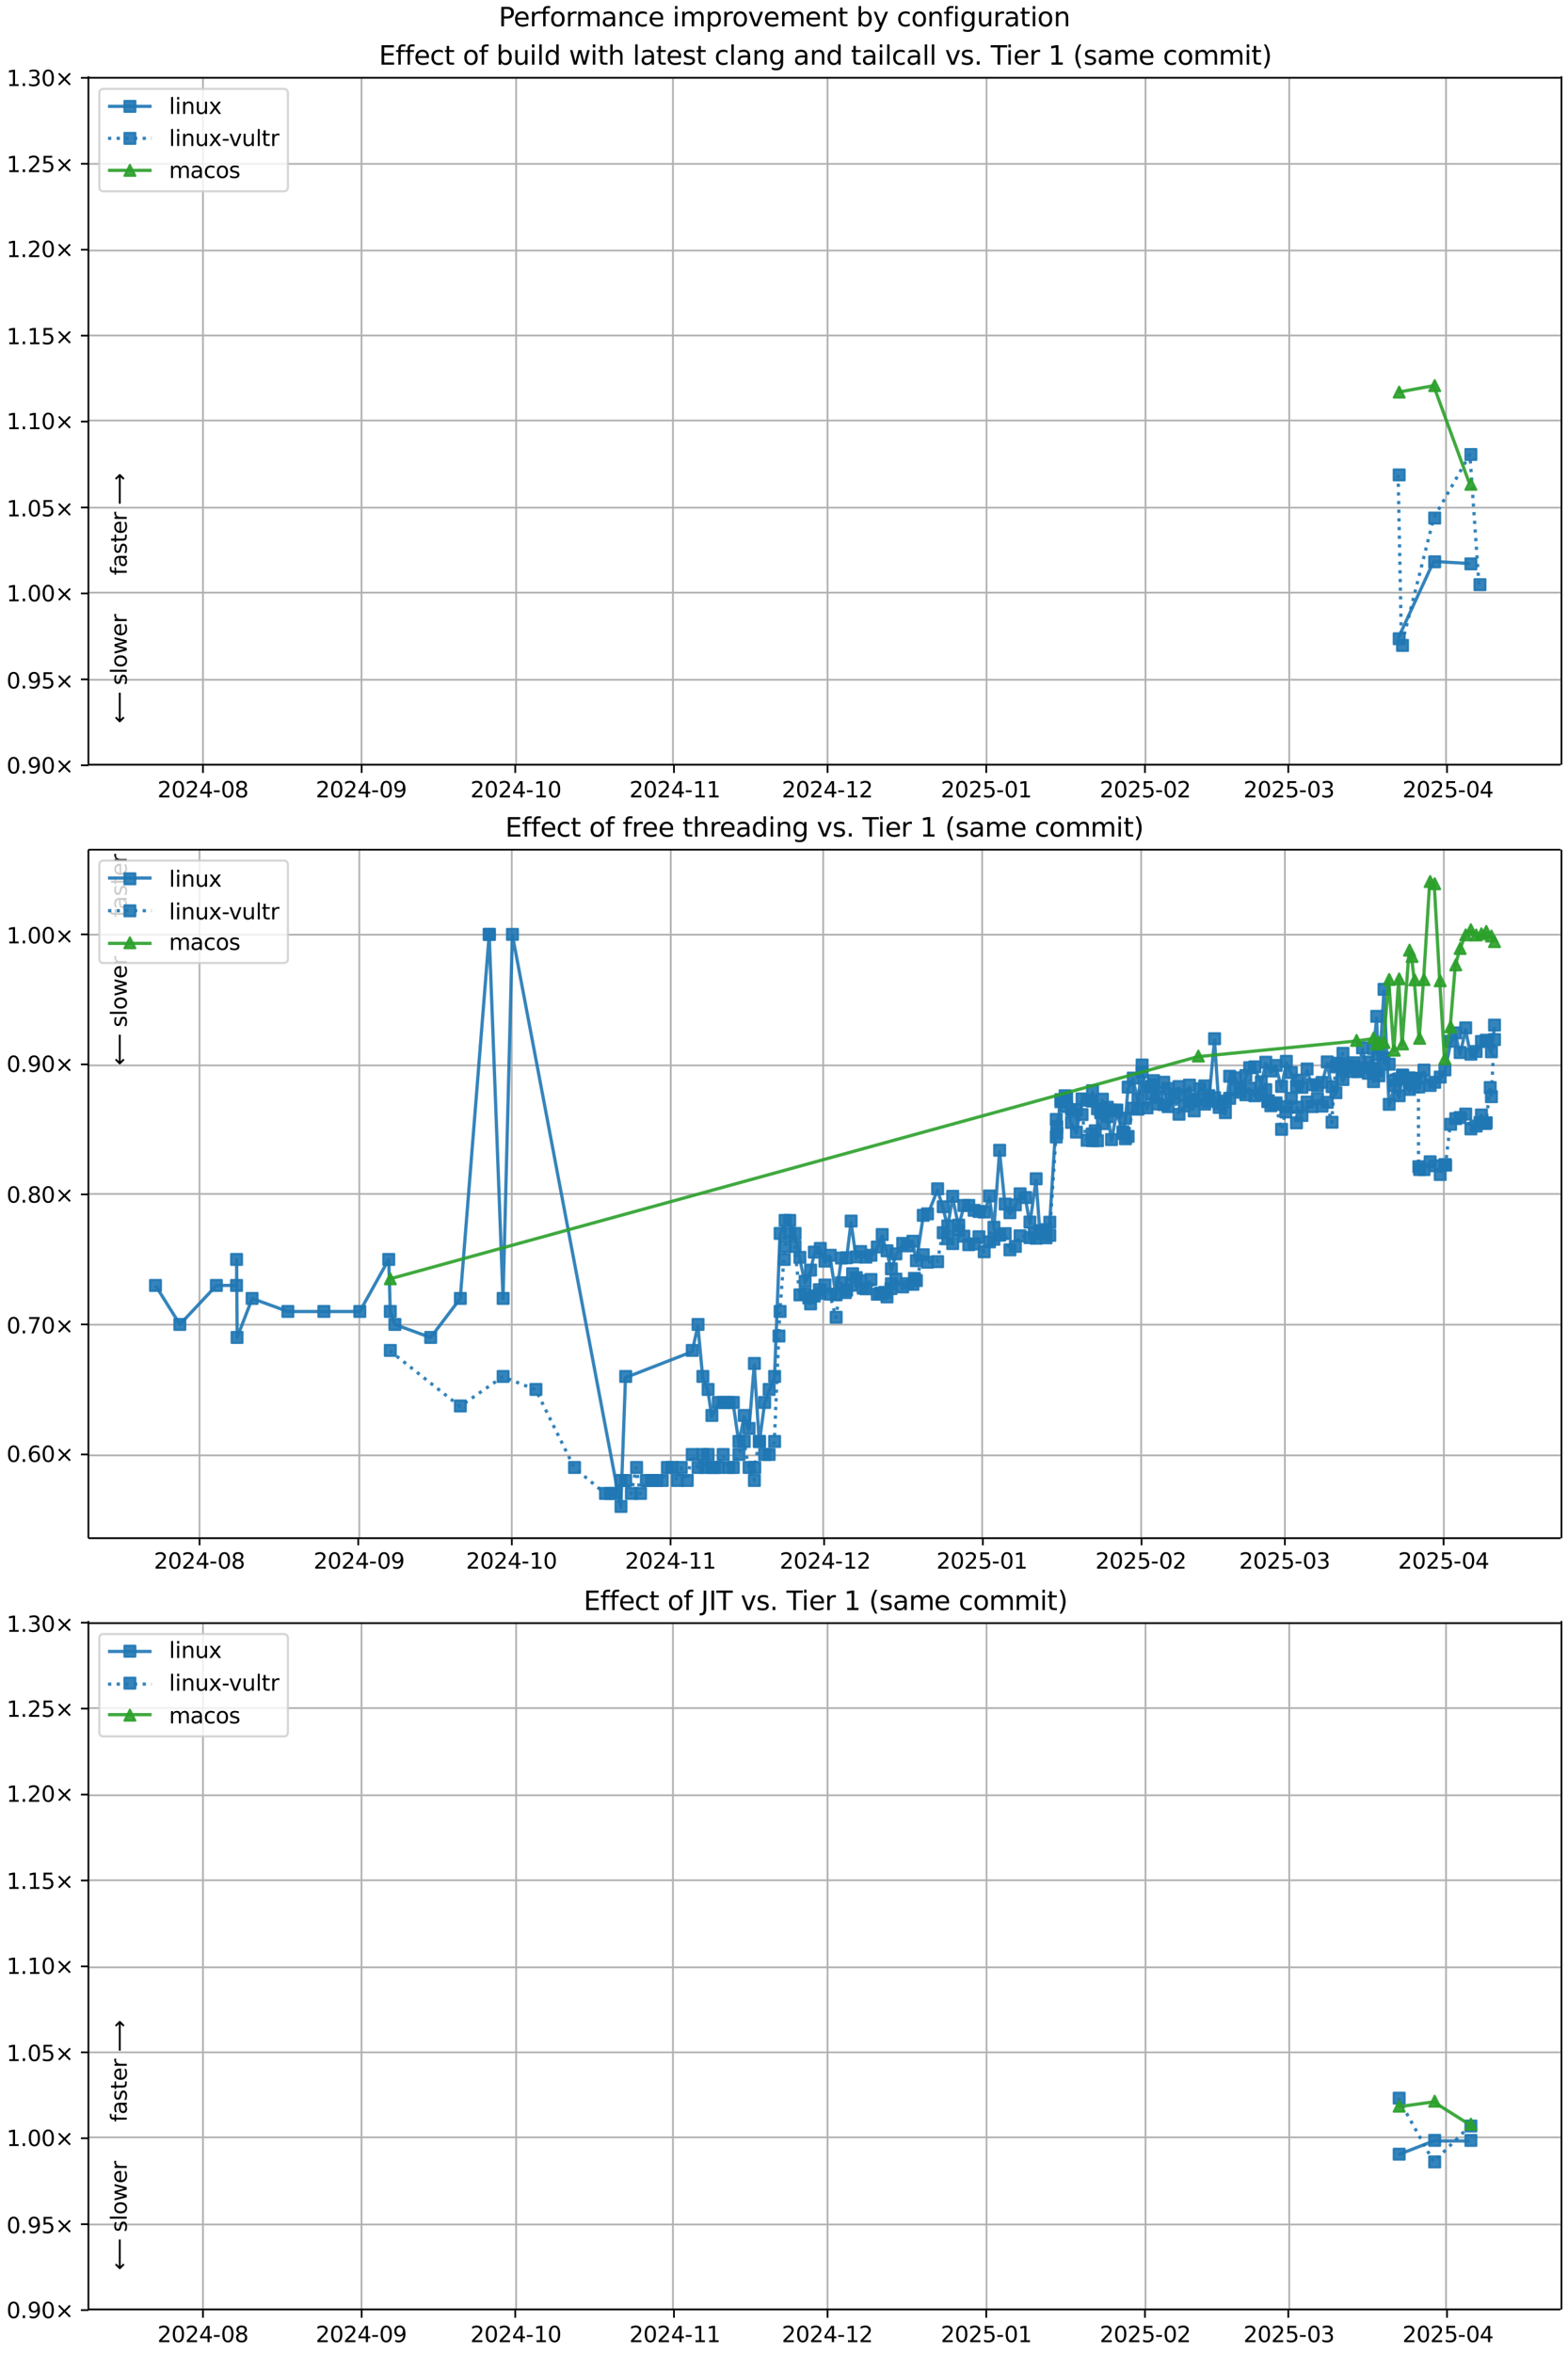 <?xml version="1.0" encoding="UTF-8"?>
<!DOCTYPE svg  PUBLIC '-//W3C//DTD SVG 1.1//EN'  'http://www.w3.org/Graphics/SVG/1.1/DTD/svg11.dtd'>
<svg width="720pt" height="1080pt" version="1.1" viewBox="0 0 720 1080" xmlns="http://www.w3.org/2000/svg" xmlns:xlink="http://www.w3.org/1999/xlink">
<defs>
<style type="text/css">*{stroke-linejoin: round; stroke-linecap: butt}</style>
</defs>
<path d="m0 1080h720v-1080h-720z" fill="#fff"/>
<path d="m40.6 351h676v-316h-676z" fill="#fff"/>
<path d="m93.2 351v-316" clip-path="url(#i)" fill="none" stroke="#b0b0b0" stroke-linecap="square" stroke-width=".8"/>
<defs>
<path id="g" d="m0 0v3.5" stroke="#000" stroke-width=".8"/>
</defs>
<use x="93.196" y="351.265" stroke="#000000" stroke-width=".8" xlink:href="#g"/>
<g transform="translate(72.3 366) scale(.1 -.1)">
<defs>
<path id="c" transform="scale(.016)" d="m1228 531h2203v-531h-2962v531q359 372 979 998 621 627 780 809 303 340 423 576 121 236 121 464 0 372-261 606-261 235-680 235-297 0-627-103-329-103-704-313v638q381 153 712 231 332 78 607 78 725 0 1156-363 431-362 431-968 0-288-108-546-107-257-392-607-78-91-497-524-418-433-1181-1211z"/>
<path id="b" transform="scale(.016)" d="m2034 4250q-487 0-733-480-245-479-245-1442 0-959 245-1439 246-480 733-480 491 0 736 480 246 480 246 1439 0 963-246 1442-245 480-736 480zm0 500q785 0 1199-621 414-620 414-1801 0-1178-414-1799-414-620-1199-620-784 0-1198 620-414 621-414 1799 0 1181 414 1801 414 621 1198 621z"/>
<path id="t" transform="scale(.016)" d="m2419 4116-1594-2491h1594v2491zm-166 550h794v-3041h666v-525h-666v-1100h-628v1100h-2106v609l1940 2957z"/>
<path id="f" transform="scale(.016)" d="m313 2009h1684v-512h-1684v512z"/>
<path id="ai" transform="scale(.016)" d="m2034 2216q-450 0-708-241-257-241-257-662 0-422 257-663 258-241 708-241t709 242q260 243 260 662 0 421-258 662-257 241-711 241zm-631 268q-406 100-633 378-226 279-226 679 0 559 398 884 399 325 1092 325 697 0 1094-325t397-884q0-400-227-679-226-278-629-378 456-106 710-416 255-309 255-755 0-679-414-1042-414-362-1186-362-771 0-1186 362-414 363-414 1042 0 446 256 755 257 310 713 416zm-231 997q0-362 226-565 227-203 636-203 407 0 636 203 230 203 230 565 0 363-230 566-229 203-636 203-409 0-636-203-226-203-226-566z"/>
</defs>
<use xlink:href="#c"/>
<use transform="translate(63.6)" xlink:href="#b"/>
<use transform="translate(127)" xlink:href="#c"/>
<use transform="translate(191)" xlink:href="#t"/>
<use transform="translate(254)" xlink:href="#f"/>
<use transform="translate(291)" xlink:href="#b"/>
<use transform="translate(354)" xlink:href="#ai"/>
</g>
<path d="m166 351v-316" clip-path="url(#i)" fill="none" stroke="#b0b0b0" stroke-linecap="square" stroke-width=".8"/>
<use x="166.071" y="351.265" stroke="#000000" stroke-width=".8" xlink:href="#g"/>
<g transform="translate(145 366) scale(.1 -.1)">
<defs>
<path id="ac" transform="scale(.016)" d="m703 97v575q238-113 481-172 244-59 479-59 625 0 954 420 330 420 377 1277-181-269-460-413-278-144-615-144-700 0-1108 423-408 424-408 1159 0 718 425 1152 425 435 1131 435 810 0 1236-621 427-620 427-1801 0-1103-524-1761-523-658-1407-658-238 0-482 47-243 47-506 141zm1256 1978q425 0 673 290 249 291 249 798 0 503-249 795-248 292-673 292t-673-292-248-795q0-507 248-798 248-290 673-290z"/>
</defs>
<use xlink:href="#c"/>
<use transform="translate(63.6)" xlink:href="#b"/>
<use transform="translate(127)" xlink:href="#c"/>
<use transform="translate(191)" xlink:href="#t"/>
<use transform="translate(254)" xlink:href="#f"/>
<use transform="translate(291)" xlink:href="#b"/>
<use transform="translate(354)" xlink:href="#ac"/>
</g>
<path d="m237 351v-316" clip-path="url(#i)" fill="none" stroke="#b0b0b0" stroke-linecap="square" stroke-width=".8"/>
<use x="236.595" y="351.265" stroke="#000000" stroke-width=".8" xlink:href="#g"/>
<g transform="translate(216 366) scale(.1 -.1)">
<defs>
<path id="e" transform="scale(.016)" d="m794 531h1031v3560l-1122-225v575l1116 225h631v-4135h1031v-531h-2687v531z"/>
</defs>
<use xlink:href="#c"/>
<use transform="translate(63.6)" xlink:href="#b"/>
<use transform="translate(127)" xlink:href="#c"/>
<use transform="translate(191)" xlink:href="#t"/>
<use transform="translate(254)" xlink:href="#f"/>
<use transform="translate(291)" xlink:href="#e"/>
<use transform="translate(354)" xlink:href="#b"/>
</g>
<path d="m309 351v-316" clip-path="url(#i)" fill="none" stroke="#b0b0b0" stroke-linecap="square" stroke-width=".8"/>
<use x="309.471" y="351.265" stroke="#000000" stroke-width=".8" xlink:href="#g"/>
<g transform="translate(289 366) scale(.1 -.1)">
<use xlink:href="#c"/>
<use transform="translate(63.6)" xlink:href="#b"/>
<use transform="translate(127)" xlink:href="#c"/>
<use transform="translate(191)" xlink:href="#t"/>
<use transform="translate(254)" xlink:href="#f"/>
<use transform="translate(291)" xlink:href="#e"/>
<use transform="translate(354)" xlink:href="#e"/>
</g>
<path d="m380 351v-316" clip-path="url(#i)" fill="none" stroke="#b0b0b0" stroke-linecap="square" stroke-width=".8"/>
<use x="379.995" y="351.265" stroke="#000000" stroke-width=".8" xlink:href="#g"/>
<g transform="translate(359 366) scale(.1 -.1)">
<use xlink:href="#c"/>
<use transform="translate(63.6)" xlink:href="#b"/>
<use transform="translate(127)" xlink:href="#c"/>
<use transform="translate(191)" xlink:href="#t"/>
<use transform="translate(254)" xlink:href="#f"/>
<use transform="translate(291)" xlink:href="#e"/>
<use transform="translate(354)" xlink:href="#c"/>
</g>
<path d="m453 351v-316" clip-path="url(#i)" fill="none" stroke="#b0b0b0" stroke-linecap="square" stroke-width=".8"/>
<use x="452.87" y="351.265" stroke="#000000" stroke-width=".8" xlink:href="#g"/>
<g transform="translate(432 366) scale(.1 -.1)">
<defs>
<path id="o" transform="scale(.016)" d="m691 4666h2478v-532h-1900v-1143q137 47 274 70 138 23 276 23 781 0 1237-428 457-428 457-1159 0-753-469-1171-469-417-1322-417-294 0-599 50-304 50-629 150v635q281-153 581-228t634-75q541 0 856 284 316 284 316 772 0 487-316 771-315 285-856 285-253 0-505-56-251-56-513-175v2344z"/>
</defs>
<use xlink:href="#c"/>
<use transform="translate(63.6)" xlink:href="#b"/>
<use transform="translate(127)" xlink:href="#c"/>
<use transform="translate(191)" xlink:href="#o"/>
<use transform="translate(254)" xlink:href="#f"/>
<use transform="translate(291)" xlink:href="#b"/>
<use transform="translate(354)" xlink:href="#e"/>
</g>
<path d="m526 351v-316" clip-path="url(#i)" fill="none" stroke="#b0b0b0" stroke-linecap="square" stroke-width=".8"/>
<use x="525.745" y="351.265" stroke="#000000" stroke-width=".8" xlink:href="#g"/>
<g transform="translate(505 366) scale(.1 -.1)">
<use xlink:href="#c"/>
<use transform="translate(63.6)" xlink:href="#b"/>
<use transform="translate(127)" xlink:href="#c"/>
<use transform="translate(191)" xlink:href="#o"/>
<use transform="translate(254)" xlink:href="#f"/>
<use transform="translate(291)" xlink:href="#b"/>
<use transform="translate(354)" xlink:href="#c"/>
</g>
<path d="m592 351v-316" clip-path="url(#i)" fill="none" stroke="#b0b0b0" stroke-linecap="square" stroke-width=".8"/>
<use x="591.568" y="351.265" stroke="#000000" stroke-width=".8" xlink:href="#g"/>
<g transform="translate(571 366) scale(.1 -.1)">
<defs>
<path id="af" transform="scale(.016)" d="m2597 2516q453-97 707-404 255-306 255-756 0-690-475-1069-475-378-1350-378-293 0-604 58t-642 174v609q262-153 574-231 313-78 654-78 593 0 904 234t311 681q0 413-289 645-289 233-804 233h-544v519h569q465 0 712 186t247 536q0 359-255 551-254 193-729 193-260 0-557-57-297-56-653-174v562q360 100 674 150t592 50q719 0 1137-327 419-326 419-882 0-388-222-655t-631-370z"/>
</defs>
<use xlink:href="#c"/>
<use transform="translate(63.6)" xlink:href="#b"/>
<use transform="translate(127)" xlink:href="#c"/>
<use transform="translate(191)" xlink:href="#o"/>
<use transform="translate(254)" xlink:href="#f"/>
<use transform="translate(291)" xlink:href="#b"/>
<use transform="translate(354)" xlink:href="#af"/>
</g>
<path d="m664 351v-316" clip-path="url(#i)" fill="none" stroke="#b0b0b0" stroke-linecap="square" stroke-width=".8"/>
<use x="664.443" y="351.265" stroke="#000000" stroke-width=".8" xlink:href="#g"/>
<g transform="translate(644 366) scale(.1 -.1)">
<use xlink:href="#c"/>
<use transform="translate(63.6)" xlink:href="#b"/>
<use transform="translate(127)" xlink:href="#c"/>
<use transform="translate(191)" xlink:href="#o"/>
<use transform="translate(254)" xlink:href="#f"/>
<use transform="translate(291)" xlink:href="#b"/>
<use transform="translate(354)" xlink:href="#t"/>
</g>
<path d="m40.6 351h676" clip-path="url(#i)" fill="none" stroke="#b0b0b0" stroke-linecap="square" stroke-width=".8"/>
<defs>
<path id="k" d="m0 0h-3.5" stroke="#000" stroke-width=".8"/>
</defs>
<use x="40.646" y="351.265" stroke="#000000" stroke-width=".8" xlink:href="#k"/>
<g transform="translate(3 355) scale(.1 -.1)">
<defs>
<path id="j" transform="scale(.016)" d="m684 794h660v-794h-660v794z"/>
<path id="l" transform="scale(.016)" d="m4488 3438-1429-1435 1429-1428-372-378-1435 1434-1434-1434-369 378 1425 1428-1425 1435 369 378 1434-1435 1435 1435 372-378z"/>
</defs>
<use xlink:href="#b"/>
<use transform="translate(63.6)" xlink:href="#j"/>
<use transform="translate(95.4)" xlink:href="#ac"/>
<use transform="translate(159)" xlink:href="#b"/>
<use transform="translate(223)" xlink:href="#l"/>
</g>
<path d="m40.6 312h676" clip-path="url(#i)" fill="none" stroke="#b0b0b0" stroke-linecap="square" stroke-width=".8"/>
<use x="40.646" y="311.823" stroke="#000000" stroke-width=".8" xlink:href="#k"/>
<g transform="translate(3 316) scale(.1 -.1)">
<use xlink:href="#b"/>
<use transform="translate(63.6)" xlink:href="#j"/>
<use transform="translate(95.4)" xlink:href="#ac"/>
<use transform="translate(159)" xlink:href="#o"/>
<use transform="translate(223)" xlink:href="#l"/>
</g>
<path d="m40.6 272h676" clip-path="url(#i)" fill="none" stroke="#b0b0b0" stroke-linecap="square" stroke-width=".8"/>
<use x="40.646" y="272.382" stroke="#000000" stroke-width=".8" xlink:href="#k"/>
<g transform="translate(3 276) scale(.1 -.1)">
<use xlink:href="#e"/>
<use transform="translate(63.6)" xlink:href="#j"/>
<use transform="translate(95.4)" xlink:href="#b"/>
<use transform="translate(159)" xlink:href="#b"/>
<use transform="translate(223)" xlink:href="#l"/>
</g>
<path d="m40.6 233h676" clip-path="url(#i)" fill="none" stroke="#b0b0b0" stroke-linecap="square" stroke-width=".8"/>
<use x="40.646" y="232.94" stroke="#000000" stroke-width=".8" xlink:href="#k"/>
<g transform="translate(3 237) scale(.1 -.1)">
<use xlink:href="#e"/>
<use transform="translate(63.6)" xlink:href="#j"/>
<use transform="translate(95.4)" xlink:href="#b"/>
<use transform="translate(159)" xlink:href="#o"/>
<use transform="translate(223)" xlink:href="#l"/>
</g>
<path d="m40.6 193h676" clip-path="url(#i)" fill="none" stroke="#b0b0b0" stroke-linecap="square" stroke-width=".8"/>
<use x="40.646" y="193.499" stroke="#000000" stroke-width=".8" xlink:href="#k"/>
<g transform="translate(3 197) scale(.1 -.1)">
<use xlink:href="#e"/>
<use transform="translate(63.6)" xlink:href="#j"/>
<use transform="translate(95.4)" xlink:href="#e"/>
<use transform="translate(159)" xlink:href="#b"/>
<use transform="translate(223)" xlink:href="#l"/>
</g>
<path d="m40.6 154h676" clip-path="url(#i)" fill="none" stroke="#b0b0b0" stroke-linecap="square" stroke-width=".8"/>
<use x="40.646" y="154.057" stroke="#000000" stroke-width=".8" xlink:href="#k"/>
<g transform="translate(3 158) scale(.1 -.1)">
<use xlink:href="#e"/>
<use transform="translate(63.6)" xlink:href="#j"/>
<use transform="translate(95.4)" xlink:href="#e"/>
<use transform="translate(159)" xlink:href="#o"/>
<use transform="translate(223)" xlink:href="#l"/>
</g>
<path d="m40.6 115h676" clip-path="url(#i)" fill="none" stroke="#b0b0b0" stroke-linecap="square" stroke-width=".8"/>
<use x="40.646" y="114.616" stroke="#000000" stroke-width=".8" xlink:href="#k"/>
<g transform="translate(3 118) scale(.1 -.1)">
<use xlink:href="#e"/>
<use transform="translate(63.6)" xlink:href="#j"/>
<use transform="translate(95.4)" xlink:href="#c"/>
<use transform="translate(159)" xlink:href="#b"/>
<use transform="translate(223)" xlink:href="#l"/>
</g>
<path d="m40.6 75.2h676" clip-path="url(#i)" fill="none" stroke="#b0b0b0" stroke-linecap="square" stroke-width=".8"/>
<use x="40.646" y="75.174" stroke="#000000" stroke-width=".8" xlink:href="#k"/>
<g transform="translate(3 79) scale(.1 -.1)">
<use xlink:href="#e"/>
<use transform="translate(63.6)" xlink:href="#j"/>
<use transform="translate(95.4)" xlink:href="#c"/>
<use transform="translate(159)" xlink:href="#o"/>
<use transform="translate(223)" xlink:href="#l"/>
</g>
<path d="m40.6 35.7h676" clip-path="url(#i)" fill="none" stroke="#b0b0b0" stroke-linecap="square" stroke-width=".8"/>
<use x="40.646" y="35.733" stroke="#000000" stroke-width=".8" xlink:href="#k"/>
<g transform="translate(3 39.5) scale(.1 -.1)">
<use xlink:href="#e"/>
<use transform="translate(63.6)" xlink:href="#j"/>
<use transform="translate(95.4)" xlink:href="#af"/>
<use transform="translate(159)" xlink:href="#b"/>
<use transform="translate(223)" xlink:href="#l"/>
</g>
<path d="m642 293 16.3-35.3 16.6 0.955" clip-path="url(#i)" fill="none" stroke="#1f77b4" stroke-linecap="square" stroke-opacity=".9" stroke-width="1.5"/>
<defs>
<path id="a" d="m-2.5 2.5h5v-5h-5z" stroke="#1f77b4" stroke-opacity=".9"/>
</defs>
<g clip-path="url(#i)" fill="#1f77b4" fill-opacity=".9" stroke="#1f77b4" stroke-opacity=".9">
<use x="642.478" y="293.173" xlink:href="#a"/>
<use x="658.788" y="257.863" xlink:href="#a"/>
<use x="675.407" y="258.818" xlink:href="#a"/>
</g>
<g stroke="#1f77b4" stroke-opacity=".9">
<path d="m642 218 1.54 78.3 14.8-58.5 16.6-29.2 4.17 59.7" clip-path="url(#i)" fill="none" stroke-dasharray="1.5,2.475" stroke-width="1.5"/>
<g clip-path="url(#i)" fill="#1f77b4" fill-opacity=".9">
<use x="642.478" y="217.973" xlink:href="#a"/>
<use x="644.014" y="296.237" xlink:href="#a"/>
<use x="658.788" y="237.787" xlink:href="#a"/>
<use x="675.407" y="208.61" xlink:href="#a"/>
<use x="679.573" y="268.348" xlink:href="#a"/>
</g>
</g>
<path d="m642 180 16.3-2.98 16.6 45.3" clip-path="url(#i)" fill="none" stroke="#2ca02c" stroke-linecap="square" stroke-opacity=".9" stroke-width="1.5"/>
<defs>
<path id="d" d="m0-2.5-2.5 5h5z" stroke="#2ca02c" stroke-opacity=".9"/>
</defs>
<g clip-path="url(#i)" fill="#2ca02c" fill-opacity=".9" stroke="#2ca02c" stroke-opacity=".9">
<use x="642.478" y="179.969" xlink:href="#d"/>
<use x="658.788" y="176.993" xlink:href="#d"/>
<use x="675.407" y="222.294" xlink:href="#d"/>
</g>
<path d="m40.6 351v-316" fill="none" stroke="#000" stroke-linecap="square" stroke-width=".8"/>
<path d="m717 351v-316" fill="none" stroke="#000" stroke-linecap="square" stroke-width=".8"/>
<path d="m40.6 351h676" fill="none" stroke="#000" stroke-linecap="square" stroke-width=".8"/>
<path d="m40.6 35.7h676" fill="none" stroke="#000" stroke-linecap="square" stroke-width=".8"/>
<g clip-path="url(#i)">
<g transform="translate(58.2 264) rotate(-90) scale(.1 -.1)">
<defs>
<path id="y" transform="scale(.016)" d="m2375 4863v-479h-550q-309 0-430-125-120-125-120-450v-309h947v-447h-947v-3053h-578v3053h-550v447h550v244q0 584 272 851 272 268 862 268h544z"/>
<path id="u" transform="scale(.016)" d="m2194 1759q-697 0-966-159t-269-544q0-306 202-486 202-179 548-179 479 0 768 339t289 901v128h-572zm1147 238v-2e3h-575v531q-197-318-491-470t-719-152q-537 0-855 302-317 302-317 808 0 590 395 890 396 300 1180 300h807v57q0 397-261 614t-733 217q-300 0-585-72-284-72-546-216v532q315 122 612 182 297 61 578 61 760 0 1135-394 375-393 375-1193z"/>
<path id="v" transform="scale(.016)" d="m2834 3397v-544q-243 125-506 187-262 63-544 63-428 0-642-131t-214-394q0-200 153-314t616-217l197-44q612-131 870-370t258-667q0-488-386-773-386-284-1061-284-281 0-586 55t-642 164v594q319-166 628-249 309-82 613-82 406 0 624 139 219 139 219 392 0 234-158 359-157 125-692 241l-200 47q-534 112-772 345-237 233-237 639 0 494 350 762 350 269 994 269 318 0 599-47 282-46 519-140z"/>
<path id="p" transform="scale(.016)" d="m1172 4494v-994h1184v-447h-1184v-1900q0-428 117-550t477-122h590v-481h-590q-666 0-919 248-253 249-253 905v1900h-422v447h422v994h578z"/>
<path id="m" transform="scale(.016)" d="m3597 1894v-281h-2644q38-594 358-905t892-311q331 0 642 81t618 244v-544q-310-131-635-200t-659-69q-838 0-1327 487-489 488-489 1320 0 859 464 1363 464 505 1252 505 706 0 1117-455 411-454 411-1235zm-575 169q-6 471-264 752-258 282-683 282-481 0-770-272t-333-766l2050 4z"/>
<path id="r" transform="scale(.016)" d="m2631 2963q-97 56-211 82-114 27-251 27-488 0-749-317t-261-911v-1844h-578v3500h578v-544q182 319 472 473 291 155 707 155 59 0 131-8 72-7 159-23l3-590z"/>
<path id="ao" transform="scale(.016)" d="m8863 2147v-281l-1229-1228-375 375 729 728h-7622v531h7622l-729 728 375 375 1229-1228z"/>
</defs>
<use xlink:href="#y"/>
<use transform="translate(35.2)" xlink:href="#u"/>
<use transform="translate(96.5)" xlink:href="#v"/>
<use transform="translate(149)" xlink:href="#p"/>
<use transform="translate(188)" xlink:href="#m"/>
<use transform="translate(249)" xlink:href="#r"/>
<use transform="translate(290)" xlink:href="#DejaVuSans-20"/>
<use transform="translate(322)" xlink:href="#ao"/>
</g>
</g>
<g clip-path="url(#i)">
<g transform="translate(58.2 332) rotate(-90) scale(.1 -.1)">
<defs>
<path id="ap" transform="scale(.016)" d="m313 1866v281l1228 1228 375-375-728-728h7621v-531h-7621l728-728-375-375-1228 1228z"/>
<path id="s" transform="scale(.016)" d="m603 4863h575v-4863h-575v4863z"/>
<path id="w" transform="scale(.016)" d="m1959 3097q-462 0-731-361t-269-989 267-989q268-361 733-361 460 0 728 362 269 363 269 988 0 622-269 986-268 364-728 364zm0 487q750 0 1178-488 429-487 429-1349 0-859-429-1349-428-489-1178-489-753 0-1180 489-426 490-426 1349 0 862 426 1349 427 488 1180 488z"/>
<path id="ag" transform="scale(.016)" d="m269 3500h575l719-2731 715 2731h678l719-2731 716 2731h575l-916-3500h-678l-753 2869-756-2869h-679l-915 3500z"/>
</defs>
<use xlink:href="#ap"/>
<use transform="translate(143)" xlink:href="#DejaVuSans-20"/>
<use transform="translate(175)" xlink:href="#v"/>
<use transform="translate(227)" xlink:href="#s"/>
<use transform="translate(255)" xlink:href="#w"/>
<use transform="translate(316)" xlink:href="#ag"/>
<use transform="translate(398)" xlink:href="#m"/>
<use transform="translate(460)" xlink:href="#r"/>
</g>
</g>
<g transform="translate(174 29.7) scale(.12 -.12)">
<defs>
<path id="al" transform="scale(.016)" d="m628 4666h2950v-532h-2319v-1381h2222v-531h-2222v-1691h2375v-531h-3006v4666z"/>
<path id="aa" transform="scale(.016)" d="m3122 3366v-538q-244 135-489 202t-495 67q-560 0-870-355-309-354-309-995t309-996q310-354 870-354 250 0 495 67t489 202v-532q-241-112-499-168-257-57-548-57-791 0-1257 497-465 497-465 1341 0 856 470 1346 471 491 1290 491 265 0 518-55 253-54 491-163z"/>
<path id="ar" transform="scale(.016)" d="m3116 1747q0 634-261 995t-717 361q-457 0-718-361t-261-995 261-995 718-361q456 0 717 361t261 995zm-1957 1222q182 312 458 463 277 152 661 152 638 0 1036-506 399-506 399-1331t-399-1332q-398-506-1036-506-384 0-661 152-276 152-458 464v-525h-578v4863h578v-1894z"/>
<path id="ab" transform="scale(.016)" d="m544 1381v2119h575v-2097q0-497 193-746 194-248 582-248 465 0 735 297 271 297 271 810v1984h575v-3500h-575v538q-209-319-486-474-276-155-642-155-603 0-916 375-312 375-312 1097zm1447 2203z"/>
<path id="q" transform="scale(.016)" d="m603 3500h575v-3500h-575v3500zm0 1363h575v-729h-575v729z"/>
<path id="ak" transform="scale(.016)" d="m2906 2969v1894h575v-4863h-575v525q-181-312-458-464-276-152-664-152-634 0-1033 506-398 507-398 1332t398 1331q399 506 1033 506 388 0 664-152 277-151 458-463zm-1959-1222q0-634 261-995t717-361 718 361q263 361 263 995t-263 995q-262 361-718 361t-717-361-261-995z"/>
<path id="aq" transform="scale(.016)" d="m3513 2113v-2113h-575v2094q0 497-194 743-194 247-581 247-466 0-735-297-269-296-269-809v-1978h-578v4863h578v-1907q207 316 486 472 280 156 646 156 603 0 912-373 310-373 310-1098z"/>
<path id="z" transform="scale(.016)" d="m3513 2113v-2113h-575v2094q0 497-194 743-194 247-581 247-466 0-735-297-269-296-269-809v-1978h-578v3500h578v-544q207 316 486 472 280 156 646 156 603 0 912-373 310-373 310-1098z"/>
<path id="aj" transform="scale(.016)" d="m2906 1791q0 625-258 968-257 344-723 344-462 0-720-344-258-343-258-968 0-622 258-966t720-344q466 0 723 344 258 344 258 966zm575-1357q0-893-397-1329-396-436-1215-436-303 0-572 45t-522 139v559q253-137 500-202 247-66 503-66 566 0 847 295t281 892v285q-178-310-456-463t-666-153q-643 0-1037 490-394 491-394 1301 0 812 394 1302 394 491 1037 491 388 0 666-153t456-462v531h575v-3066z"/>
<path id="ad" transform="scale(.016)" d="m191 3500h609l1094-2937 1094 2937h609l-1313-3500h-781l-1312 3500z"/>
<path id="ah" transform="scale(.016)" d="m-19 4666h3947v-532h-1656v-4134h-634v4134h-1657v532z"/>
<path id="an" transform="scale(.016)" d="m1984 4856q-418-718-622-1422-203-703-203-1425 0-721 205-1429t620-1424h-500q-468 735-701 1444t-233 1409q0 697 231 1403 232 707 703 1444h500z"/>
<path id="x" transform="scale(.016)" d="m3328 2828q216 388 516 572t706 184q547 0 844-383 297-382 297-1088v-2113h-578v2094q0 503-179 746-178 244-543 244-447 0-707-297-259-296-259-809v-1978h-578v2094q0 506-178 748t-550 242q-441 0-701-298-259-298-259-808v-1978h-578v3500h578v-544q197 322 472 475t653 153q382 0 649-194 267-193 395-562z"/>
<path id="am" transform="scale(.016)" d="m513 4856h500q468-737 701-1444 233-706 233-1403 0-700-233-1409t-701-1444h-500q415 716 620 1424t205 1429q0 722-205 1425-205 704-620 1422z"/>
</defs>
<use xlink:href="#al"/>
<use transform="translate(63.2)" xlink:href="#y"/>
<use transform="translate(98.4)" xlink:href="#y"/>
<use transform="translate(134)" xlink:href="#m"/>
<use transform="translate(195)" xlink:href="#aa"/>
<use transform="translate(250)" xlink:href="#p"/>
<use transform="translate(289)" xlink:href="#DejaVuSans-20"/>
<use transform="translate(321)" xlink:href="#w"/>
<use transform="translate(382)" xlink:href="#y"/>
<use transform="translate(417)" xlink:href="#DejaVuSans-20"/>
<use transform="translate(449)" xlink:href="#ar"/>
<use transform="translate(513)" xlink:href="#ab"/>
<use transform="translate(576)" xlink:href="#q"/>
<use transform="translate(604)" xlink:href="#s"/>
<use transform="translate(632)" xlink:href="#ak"/>
<use transform="translate(695)" xlink:href="#DejaVuSans-20"/>
<use transform="translate(727)" xlink:href="#ag"/>
<use transform="translate(809)" xlink:href="#q"/>
<use transform="translate(837)" xlink:href="#p"/>
<use transform="translate(876)" xlink:href="#aq"/>
<use transform="translate(939)" xlink:href="#DejaVuSans-20"/>
<use transform="translate(971)" xlink:href="#s"/>
<use transform="translate(999)" xlink:href="#u"/>
<use transform="translate(1060)" xlink:href="#p"/>
<use transform="translate(1099)" xlink:href="#m"/>
<use transform="translate(1161)" xlink:href="#v"/>
<use transform="translate(1213)" xlink:href="#p"/>
<use transform="translate(1252)" xlink:href="#DejaVuSans-20"/>
<use transform="translate(1284)" xlink:href="#aa"/>
<use transform="translate(1339)" xlink:href="#s"/>
<use transform="translate(1367)" xlink:href="#u"/>
<use transform="translate(1428)" xlink:href="#z"/>
<use transform="translate(1491)" xlink:href="#aj"/>
<use transform="translate(1555)" xlink:href="#DejaVuSans-20"/>
<use transform="translate(1586)" xlink:href="#u"/>
<use transform="translate(1648)" xlink:href="#z"/>
<use transform="translate(1711)" xlink:href="#ak"/>
<use transform="translate(1775)" xlink:href="#DejaVuSans-20"/>
<use transform="translate(1806)" xlink:href="#p"/>
<use transform="translate(1846)" xlink:href="#u"/>
<use transform="translate(1907)" xlink:href="#q"/>
<use transform="translate(1935)" xlink:href="#s"/>
<use transform="translate(1962)" xlink:href="#aa"/>
<use transform="translate(2017)" xlink:href="#u"/>
<use transform="translate(2079)" xlink:href="#s"/>
<use transform="translate(2106)" xlink:href="#s"/>
<use transform="translate(2134)" xlink:href="#DejaVuSans-20"/>
<use transform="translate(2166)" xlink:href="#ad"/>
<use transform="translate(2225)" xlink:href="#v"/>
<use transform="translate(2277)" xlink:href="#j"/>
<use transform="translate(2309)" xlink:href="#DejaVuSans-20"/>
<use transform="translate(2341)" xlink:href="#ah"/>
<use transform="translate(2399)" xlink:href="#q"/>
<use transform="translate(2427)" xlink:href="#m"/>
<use transform="translate(2488)" xlink:href="#r"/>
<use transform="translate(2529)" xlink:href="#DejaVuSans-20"/>
<use transform="translate(2561)" xlink:href="#e"/>
<use transform="translate(2625)" xlink:href="#DejaVuSans-20"/>
<use transform="translate(2656)" xlink:href="#an"/>
<use transform="translate(2696)" xlink:href="#v"/>
<use transform="translate(2748)" xlink:href="#u"/>
<use transform="translate(2809)" xlink:href="#x"/>
<use transform="translate(2906)" xlink:href="#m"/>
<use transform="translate(2968)" xlink:href="#DejaVuSans-20"/>
<use transform="translate(3e3)" xlink:href="#aa"/>
<use transform="translate(3055)" xlink:href="#w"/>
<use transform="translate(3116)" xlink:href="#x"/>
<use transform="translate(3213)" xlink:href="#x"/>
<use transform="translate(3311)" xlink:href="#q"/>
<use transform="translate(3338)" xlink:href="#p"/>
<use transform="translate(3378)" xlink:href="#am"/>
</g>
<path d="m47.6 87.8h82.6q2 0 2-2v-43q0-2-2-2h-82.6q-2 0-2 2v43q0 2 2 2z" fill="#fff" opacity=".8" stroke="#ccc"/>
<path d="m49.6 48.8h10 10" fill="none" stroke="#1f77b4" stroke-linecap="square" stroke-opacity=".9" stroke-width="1.5"/>
<use x="59.646" y="48.831" fill="#1f77b4" fill-opacity=".9" stroke="#1f77b4" stroke-opacity=".9" xlink:href="#a"/>
<g transform="translate(77.6 52.3) scale(.1 -.1)">
<defs>
<path id="ae" transform="scale(.016)" d="m3513 3500-1266-1703 1331-1797h-678l-1019 1375-1018-1375h-679l1360 1831-1244 1669h678l928-1247 928 1247h679z"/>
</defs>
<use xlink:href="#s"/>
<use transform="translate(27.8)" xlink:href="#q"/>
<use transform="translate(55.6)" xlink:href="#z"/>
<use transform="translate(119)" xlink:href="#ab"/>
<use transform="translate(182)" xlink:href="#ae"/>
</g>
<path d="m49.6 63.5h10 10" fill="none" stroke="#1f77b4" stroke-dasharray="1.5,2.475" stroke-opacity=".9" stroke-width="1.5"/>
<use x="59.646" y="63.509" fill="#1f77b4" fill-opacity=".9" stroke="#1f77b4" stroke-opacity=".9" xlink:href="#a"/>
<g transform="translate(77.6 67) scale(.1 -.1)">
<use xlink:href="#s"/>
<use transform="translate(27.8)" xlink:href="#q"/>
<use transform="translate(55.6)" xlink:href="#z"/>
<use transform="translate(119)" xlink:href="#ab"/>
<use transform="translate(182)" xlink:href="#ae"/>
<use transform="translate(242)" xlink:href="#f"/>
<use transform="translate(275)" xlink:href="#ad"/>
<use transform="translate(334)" xlink:href="#ab"/>
<use transform="translate(398)" xlink:href="#s"/>
<use transform="translate(425)" xlink:href="#p"/>
<use transform="translate(465)" xlink:href="#r"/>
</g>
<path d="m49.6 78.2h10 10" fill="none" stroke="#2ca02c" stroke-linecap="square" stroke-opacity=".9" stroke-width="1.5"/>
<use x="59.646" y="78.187" fill="#2ca02c" fill-opacity=".9" stroke="#2ca02c" stroke-opacity=".9" xlink:href="#d"/>
<g transform="translate(77.6 81.7) scale(.1 -.1)">
<use xlink:href="#x"/>
<use transform="translate(97.4)" xlink:href="#u"/>
<use transform="translate(159)" xlink:href="#aa"/>
<use transform="translate(214)" xlink:href="#w"/>
<use transform="translate(275)" xlink:href="#v"/>
</g>
<path d="m40.6 706h676v-316h-676z" fill="#fff"/>
<path d="m91.6 706v-316" clip-path="url(#n)" fill="none" stroke="#b0b0b0" stroke-linecap="square" stroke-width=".8"/>
<use x="91.629" y="705.793" stroke="#000000" stroke-width=".8" xlink:href="#g"/>
<g transform="translate(70.7 720) scale(.1 -.1)">
<use xlink:href="#c"/>
<use transform="translate(63.6)" xlink:href="#b"/>
<use transform="translate(127)" xlink:href="#c"/>
<use transform="translate(191)" xlink:href="#t"/>
<use transform="translate(254)" xlink:href="#f"/>
<use transform="translate(291)" xlink:href="#b"/>
<use transform="translate(354)" xlink:href="#ai"/>
</g>
<path d="m165 706v-316" clip-path="url(#n)" fill="none" stroke="#b0b0b0" stroke-linecap="square" stroke-width=".8"/>
<use x="164.504" y="705.793" stroke="#000000" stroke-width=".8" xlink:href="#g"/>
<g transform="translate(144 720) scale(.1 -.1)">
<use xlink:href="#c"/>
<use transform="translate(63.6)" xlink:href="#b"/>
<use transform="translate(127)" xlink:href="#c"/>
<use transform="translate(191)" xlink:href="#t"/>
<use transform="translate(254)" xlink:href="#f"/>
<use transform="translate(291)" xlink:href="#b"/>
<use transform="translate(354)" xlink:href="#ac"/>
</g>
<path d="m235 706v-316" clip-path="url(#n)" fill="none" stroke="#b0b0b0" stroke-linecap="square" stroke-width=".8"/>
<use x="235.028" y="705.793" stroke="#000000" stroke-width=".8" xlink:href="#g"/>
<g transform="translate(214 720) scale(.1 -.1)">
<use xlink:href="#c"/>
<use transform="translate(63.6)" xlink:href="#b"/>
<use transform="translate(127)" xlink:href="#c"/>
<use transform="translate(191)" xlink:href="#t"/>
<use transform="translate(254)" xlink:href="#f"/>
<use transform="translate(291)" xlink:href="#e"/>
<use transform="translate(354)" xlink:href="#b"/>
</g>
<path d="m308 706v-316" clip-path="url(#n)" fill="none" stroke="#b0b0b0" stroke-linecap="square" stroke-width=".8"/>
<use x="307.903" y="705.793" stroke="#000000" stroke-width=".8" xlink:href="#g"/>
<g transform="translate(287 720) scale(.1 -.1)">
<use xlink:href="#c"/>
<use transform="translate(63.6)" xlink:href="#b"/>
<use transform="translate(127)" xlink:href="#c"/>
<use transform="translate(191)" xlink:href="#t"/>
<use transform="translate(254)" xlink:href="#f"/>
<use transform="translate(291)" xlink:href="#e"/>
<use transform="translate(354)" xlink:href="#e"/>
</g>
<path d="m378 706v-316" clip-path="url(#n)" fill="none" stroke="#b0b0b0" stroke-linecap="square" stroke-width=".8"/>
<use x="378.428" y="705.793" stroke="#000000" stroke-width=".8" xlink:href="#g"/>
<g transform="translate(358 720) scale(.1 -.1)">
<use xlink:href="#c"/>
<use transform="translate(63.6)" xlink:href="#b"/>
<use transform="translate(127)" xlink:href="#c"/>
<use transform="translate(191)" xlink:href="#t"/>
<use transform="translate(254)" xlink:href="#f"/>
<use transform="translate(291)" xlink:href="#e"/>
<use transform="translate(354)" xlink:href="#c"/>
</g>
<path d="m451 706v-316" clip-path="url(#n)" fill="none" stroke="#b0b0b0" stroke-linecap="square" stroke-width=".8"/>
<use x="451.303" y="705.793" stroke="#000000" stroke-width=".8" xlink:href="#g"/>
<g transform="translate(430 720) scale(.1 -.1)">
<use xlink:href="#c"/>
<use transform="translate(63.6)" xlink:href="#b"/>
<use transform="translate(127)" xlink:href="#c"/>
<use transform="translate(191)" xlink:href="#o"/>
<use transform="translate(254)" xlink:href="#f"/>
<use transform="translate(291)" xlink:href="#b"/>
<use transform="translate(354)" xlink:href="#e"/>
</g>
<path d="m524 706v-316" clip-path="url(#n)" fill="none" stroke="#b0b0b0" stroke-linecap="square" stroke-width=".8"/>
<use x="524.178" y="705.793" stroke="#000000" stroke-width=".8" xlink:href="#g"/>
<g transform="translate(503 720) scale(.1 -.1)">
<use xlink:href="#c"/>
<use transform="translate(63.6)" xlink:href="#b"/>
<use transform="translate(127)" xlink:href="#c"/>
<use transform="translate(191)" xlink:href="#o"/>
<use transform="translate(254)" xlink:href="#f"/>
<use transform="translate(291)" xlink:href="#b"/>
<use transform="translate(354)" xlink:href="#c"/>
</g>
<path d="m590 706v-316" clip-path="url(#n)" fill="none" stroke="#b0b0b0" stroke-linecap="square" stroke-width=".8"/>
<use x="590.001" y="705.793" stroke="#000000" stroke-width=".8" xlink:href="#g"/>
<g transform="translate(569 720) scale(.1 -.1)">
<use xlink:href="#c"/>
<use transform="translate(63.6)" xlink:href="#b"/>
<use transform="translate(127)" xlink:href="#c"/>
<use transform="translate(191)" xlink:href="#o"/>
<use transform="translate(254)" xlink:href="#f"/>
<use transform="translate(291)" xlink:href="#b"/>
<use transform="translate(354)" xlink:href="#af"/>
</g>
<path d="m663 706v-316" clip-path="url(#n)" fill="none" stroke="#b0b0b0" stroke-linecap="square" stroke-width=".8"/>
<use x="662.876" y="705.793" stroke="#000000" stroke-width=".8" xlink:href="#g"/>
<g transform="translate(642 720) scale(.1 -.1)">
<use xlink:href="#c"/>
<use transform="translate(63.6)" xlink:href="#b"/>
<use transform="translate(127)" xlink:href="#c"/>
<use transform="translate(191)" xlink:href="#o"/>
<use transform="translate(254)" xlink:href="#f"/>
<use transform="translate(291)" xlink:href="#b"/>
<use transform="translate(354)" xlink:href="#t"/>
</g>
<path d="m40.6 668h676" clip-path="url(#n)" fill="none" stroke="#b0b0b0" stroke-linecap="square" stroke-width=".8"/>
<use x="40.646" y="667.58" stroke="#000000" stroke-width=".8" xlink:href="#k"/>
<g transform="translate(3 671) scale(.1 -.1)">
<defs>
<path id="ay" transform="scale(.016)" d="m2113 2584q-425 0-674-291-248-290-248-796 0-503 248-796 249-292 674-292t673 292q248 293 248 796 0 506-248 796-248 291-673 291zm1253 1979v-575q-238 112-480 171-242 60-480 60-625 0-955-422-329-422-376-1275 184 272 462 417 279 145 613 145 703 0 1111-427 408-426 408-1160 0-719-425-1154-425-434-1131-434-810 0-1238 620-428 621-428 1799 0 1106 525 1764t1409 658q238 0 480-47t505-140z"/>
</defs>
<use xlink:href="#b"/>
<use transform="translate(63.6)" xlink:href="#j"/>
<use transform="translate(95.4)" xlink:href="#ay"/>
<use transform="translate(159)" xlink:href="#b"/>
<use transform="translate(223)" xlink:href="#l"/>
</g>
<path d="m40.6 608h676" clip-path="url(#n)" fill="none" stroke="#b0b0b0" stroke-linecap="square" stroke-width=".8"/>
<use x="40.646" y="607.903" stroke="#000000" stroke-width=".8" xlink:href="#k"/>
<g transform="translate(3 612) scale(.1 -.1)">
<defs>
<path id="ax" transform="scale(.016)" d="m525 4666h3e3v-269l-1694-4397h-659l1594 4134h-2241v532z"/>
</defs>
<use xlink:href="#b"/>
<use transform="translate(63.6)" xlink:href="#j"/>
<use transform="translate(95.4)" xlink:href="#ax"/>
<use transform="translate(159)" xlink:href="#b"/>
<use transform="translate(223)" xlink:href="#l"/>
</g>
<path d="m40.6 548h676" clip-path="url(#n)" fill="none" stroke="#b0b0b0" stroke-linecap="square" stroke-width=".8"/>
<use x="40.646" y="548.225" stroke="#000000" stroke-width=".8" xlink:href="#k"/>
<g transform="translate(3 552) scale(.1 -.1)">
<use xlink:href="#b"/>
<use transform="translate(63.6)" xlink:href="#j"/>
<use transform="translate(95.4)" xlink:href="#ai"/>
<use transform="translate(159)" xlink:href="#b"/>
<use transform="translate(223)" xlink:href="#l"/>
</g>
<path d="m40.6 489h676" clip-path="url(#n)" fill="none" stroke="#b0b0b0" stroke-linecap="square" stroke-width=".8"/>
<use x="40.646" y="488.548" stroke="#000000" stroke-width=".8" xlink:href="#k"/>
<g transform="translate(3 492) scale(.1 -.1)">
<use xlink:href="#b"/>
<use transform="translate(63.6)" xlink:href="#j"/>
<use transform="translate(95.4)" xlink:href="#ac"/>
<use transform="translate(159)" xlink:href="#b"/>
<use transform="translate(223)" xlink:href="#l"/>
</g>
<path d="m40.6 429h676" clip-path="url(#n)" fill="none" stroke="#b0b0b0" stroke-linecap="square" stroke-width=".8"/>
<use x="40.646" y="428.871" stroke="#000000" stroke-width=".8" xlink:href="#k"/>
<g transform="translate(3 433) scale(.1 -.1)">
<use xlink:href="#e"/>
<use transform="translate(63.6)" xlink:href="#j"/>
<use transform="translate(95.4)" xlink:href="#b"/>
<use transform="translate(159)" xlink:href="#b"/>
<use transform="translate(223)" xlink:href="#l"/>
</g>
<g stroke="#1f77b4" stroke-opacity=".9">
<path d="m71.4 590 11.2 17.9 16.8-17.9h9.25l0.015-11.9 0.224 35.8 6.91-17.9 16.4 5.97h33l13.3-23.9 0.724 23.9 2.11 5.97 16.4 5.97 13.6-17.9 13.3-167 6.35 167 4.27-167 49.8 263 2.16-59.7 30.6-11.9 2.65-11.9 2.22 23.9 2.4 5.97 1.74 11.9 2.96-5.97h6.89l2.58 17.9 2.41-11.9 2.23 5.97 2.45-29.8 2.31 35.8 2.4-17.9 2.07-5.97 2.51-5.97 2.52-65.6 2.3-5.97h2.12l2.45 5.97 2.24 11 2.37 11 2.53-5.16 1.71-8.26 2.74-1.69 2.12 5.85 2.43-2.71 2.74 18.1 2.43-16.9 2.36-0.143 2.08-16.9 2.35 16.5 1.99-2.47 2.43 2.58 2.33-0.885 2.9-3.77 2.27-5.73 2.2 7.47 2.01 8.28 2.07-6.88 3.12-4.81 2.13 1.14 2.58-2.13 1.6 8.93 3.14-20.8 1.96-0.693 4.64-11.5 2.57 8.22 2.08 8.81 2.27-13.6 2.76 13.2 2.38-9.02 2.25-0.03 2.45 2.26 2.23 0.536 2.4 0.243 2.43-7.38 2.04 14.4 2.62-35.3 2.53 24.7 2.19 3.97 2.51-3.6 2.16-5.07 2.54 1.7 1.97 11.3 2.87-19.9 1.8 24.5 2.71-1.18 1.74-3.42 2.97-47.2 0.248 3.41 1.9-11.5 2.62 2.15 2.23 7.31 2.27 4.46 2.57-15.2 2.33 0.602 2.31 0.392 0.186-4.76 2.25 8.31 1.53 0.956 0.748-5.4 2.25 3.71 1.94 14.9 2.42-13.2 2.86 9.59 1.12-6.2 1.22-14.3 2.34-4.14 2.19 9.81 1.89-15.8 2.27 19.7 2.3-6.37 0.69-6.15 1.7 7.6 2.97-6.86 2.02 11.2 2.74-4.26 2.26-4.95 2.44 3.74 2.34-4.41 2.19 6.65 2.57-5.03 2.27-1.28 1.93 5.89 2.6-27.5 2.12 31.5 2.85 2.41 1.96-16.7 2.71 0.706 2.15 4.66 4.33-9.29 2.35-0.393 2.98 6.9 2.08-9.03 2.3 4.05 2.42-2.57 2.53 9.63 2.2-11.5 2.3 5.13 2.34 6.35 0.457-2.84 2.05 3.32 2.36-8.47 2.34 7.22 2.42 0.505 2.1-1.55 2.39-9.4 2.21 11.4 1.76 2.78 0.888-13.5 2.36 7.48 2.2-5.4 2.48-2.32 2.19 3.71 2.11-10.5 2.66 11.7 2.4-11.3 1.46-14.8 0.989 27.3 2.37-39.7 2.37 52.8 2.32-8.63 2.26 4.68 1.54-9.5 3.22 6.6 2.38-4.03 2.25-1.05 2.01-3.81 2.83 7.07 2.09-1.46 2.53-2.39 2.16-3.31 2.61-13.1 2.34-3.87 2.03 9.01 2.56-11.3 2.38 12.1 2.42-1.26 2.43-4.56 2.22-0.608 2.38 5.32 1.41-12.3v0" clip-path="url(#n)" fill="none" stroke-linecap="square" stroke-width="1.5"/>
<g clip-path="url(#n)" fill="#1f77b4" fill-opacity=".9">
<use x="71.389" y="590" xlink:href="#a"/>
<use x="82.574" y="607.903" xlink:href="#a"/>
<use x="99.36" y="590" xlink:href="#a"/>
<use x="108.608" y="590" xlink:href="#a"/>
<use x="108.623" y="578.064" xlink:href="#a"/>
<use x="108.847" y="613.87" xlink:href="#a"/>
<use x="115.759" y="595.967" xlink:href="#a"/>
<use x="132.177" y="601.935" xlink:href="#a"/>
<use x="148.725" y="601.935" xlink:href="#a"/>
<use x="165.217" y="601.935" xlink:href="#a"/>
<use x="178.498" y="578.064" xlink:href="#a"/>
<use x="179.221" y="601.935" xlink:href="#a"/>
<use x="181.33" y="607.903" xlink:href="#a"/>
<use x="197.758" y="613.87" xlink:href="#a"/>
<use x="211.386" y="595.967" xlink:href="#a"/>
<use x="224.664" y="428.871" xlink:href="#a"/>
<use x="224.689" y="428.871" xlink:href="#a"/>
<use x="231.038" y="595.967" xlink:href="#a"/>
<use x="235.307" y="428.871" xlink:href="#a"/>
<use x="285.142" y="691.451" xlink:href="#a"/>
<use x="287.305" y="631.774" xlink:href="#a"/>
<use x="317.875" y="619.838" xlink:href="#a"/>
<use x="320.529" y="607.903" xlink:href="#a"/>
<use x="322.749" y="631.774" xlink:href="#a"/>
<use x="325.148" y="637.741" xlink:href="#a"/>
<use x="326.886" y="649.677" xlink:href="#a"/>
<use x="329.847" y="643.709" xlink:href="#a"/>
<use x="332.073" y="643.709" xlink:href="#a"/>
<use x="334.663" y="643.709" xlink:href="#a"/>
<use x="336.74" y="643.709" xlink:href="#a"/>
<use x="339.321" y="661.612" xlink:href="#a"/>
<use x="341.734" y="649.677" xlink:href="#a"/>
<use x="343.964" y="655.644" xlink:href="#a"/>
<use x="346.41" y="625.806" xlink:href="#a"/>
<use x="348.722" y="661.612" xlink:href="#a"/>
<use x="351.118" y="643.709" xlink:href="#a"/>
<use x="353.188" y="637.741" xlink:href="#a"/>
<use x="355.695" y="631.774" xlink:href="#a"/>
<use x="358.211" y="566.129" xlink:href="#a"/>
<use x="360.507" y="560.161" xlink:href="#a"/>
<use x="362.627" y="560.161" xlink:href="#a"/>
<use x="365.078" y="566.129" xlink:href="#a"/>
<use x="367.317" y="577.114" xlink:href="#a"/>
<use x="369.688" y="588.121" xlink:href="#a"/>
<use x="372.213" y="582.96" xlink:href="#a"/>
<use x="373.927" y="574.704" xlink:href="#a"/>
<use x="376.671" y="573.013" xlink:href="#a"/>
<use x="378.786" y="578.861" xlink:href="#a"/>
<use x="381.218" y="576.154" xlink:href="#a"/>
<use x="383.963" y="594.296" xlink:href="#a"/>
<use x="386.394" y="577.443" xlink:href="#a"/>
<use x="388.754" y="577.3" xlink:href="#a"/>
<use x="390.834" y="560.45" xlink:href="#a"/>
<use x="393.185" y="576.914" xlink:href="#a"/>
<use x="395.175" y="574.443" xlink:href="#a"/>
<use x="397.604" y="577.022" xlink:href="#a"/>
<use x="399.93" y="576.137" xlink:href="#a"/>
<use x="402.834" y="572.369" xlink:href="#a"/>
<use x="405.1" y="566.639" xlink:href="#a"/>
<use x="407.305" y="574.108" xlink:href="#a"/>
<use x="409.31" y="582.384" xlink:href="#a"/>
<use x="411.381" y="575.508" xlink:href="#a"/>
<use x="414.501" y="570.697" xlink:href="#a"/>
<use x="416.628" y="571.832" xlink:href="#a"/>
<use x="419.203" y="569.704" xlink:href="#a"/>
<use x="420.799" y="578.632" xlink:href="#a"/>
<use x="423.94" y="557.823" xlink:href="#a"/>
<use x="425.903" y="557.129" xlink:href="#a"/>
<use x="430.54" y="545.654" xlink:href="#a"/>
<use x="433.113" y="553.878" xlink:href="#a"/>
<use x="435.189" y="562.688" xlink:href="#a"/>
<use x="437.463" y="549.08" xlink:href="#a"/>
<use x="440.224" y="562.32" xlink:href="#a"/>
<use x="442.6" y="553.297" xlink:href="#a"/>
<use x="444.847" y="553.268" xlink:href="#a"/>
<use x="447.299" y="555.528" xlink:href="#a"/>
<use x="449.527" y="556.064" xlink:href="#a"/>
<use x="451.927" y="556.307" xlink:href="#a"/>
<use x="454.358" y="548.928" xlink:href="#a"/>
<use x="456.401" y="563.297" xlink:href="#a"/>
<use x="459.023" y="527.965" xlink:href="#a"/>
<use x="461.553" y="552.647" xlink:href="#a"/>
<use x="463.74" y="556.618" xlink:href="#a"/>
<use x="466.255" y="553.018" xlink:href="#a"/>
<use x="468.416" y="547.951" xlink:href="#a"/>
<use x="470.955" y="549.651" xlink:href="#a"/>
<use x="472.927" y="560.924" xlink:href="#a"/>
<use x="475.796" y="541.046" xlink:href="#a"/>
<use x="477.599" y="565.592" xlink:href="#a"/>
<use x="480.312" y="564.411" xlink:href="#a"/>
<use x="482.056" y="560.992" xlink:href="#a"/>
<use x="485.026" y="513.816" xlink:href="#a"/>
<use x="485.274" y="517.222" xlink:href="#a"/>
<use x="487.176" y="505.709" xlink:href="#a"/>
<use x="489.793" y="507.856" xlink:href="#a"/>
<use x="492.023" y="515.17" xlink:href="#a"/>
<use x="494.292" y="519.627" xlink:href="#a"/>
<use x="496.859" y="504.392" xlink:href="#a"/>
<use x="499.19" y="504.994" xlink:href="#a"/>
<use x="501.5" y="505.386" xlink:href="#a"/>
<use x="501.686" y="500.623" xlink:href="#a"/>
<use x="503.933" y="508.936" xlink:href="#a"/>
<use x="505.46" y="509.892" xlink:href="#a"/>
<use x="506.207" y="504.497" xlink:href="#a"/>
<use x="508.46" y="508.205" xlink:href="#a"/>
<use x="510.4" y="523.055" xlink:href="#a"/>
<use x="512.817" y="509.899" xlink:href="#a"/>
<use x="515.677" y="519.485" xlink:href="#a"/>
<use x="516.8" y="513.282" xlink:href="#a"/>
<use x="518.025" y="498.972" xlink:href="#a"/>
<use x="520.362" y="494.83" xlink:href="#a"/>
<use x="522.554" y="504.637" xlink:href="#a"/>
<use x="524.442" y="488.823" xlink:href="#a"/>
<use x="526.708" y="508.504" xlink:href="#a"/>
<use x="529.006" y="502.137" xlink:href="#a"/>
<use x="529.696" y="495.985" xlink:href="#a"/>
<use x="531.397" y="503.585" xlink:href="#a"/>
<use x="534.364" y="496.72" xlink:href="#a"/>
<use x="536.387" y="507.943" xlink:href="#a"/>
<use x="539.127" y="503.681" xlink:href="#a"/>
<use x="541.385" y="498.732" xlink:href="#a"/>
<use x="543.826" y="502.469" xlink:href="#a"/>
<use x="546.164" y="498.057" xlink:href="#a"/>
<use x="548.35" y="504.708" xlink:href="#a"/>
<use x="550.917" y="499.678" xlink:href="#a"/>
<use x="553.187" y="498.395" xlink:href="#a"/>
<use x="555.116" y="504.285" xlink:href="#a"/>
<use x="557.713" y="476.753" xlink:href="#a"/>
<use x="559.834" y="508.288" xlink:href="#a"/>
<use x="562.684" y="510.696" xlink:href="#a"/>
<use x="564.642" y="493.984" xlink:href="#a"/>
<use x="567.35" y="494.689" xlink:href="#a"/>
<use x="569.504" y="499.346" xlink:href="#a"/>
<use x="572.074" y="493.674" xlink:href="#a"/>
<use x="573.83" y="490.056" xlink:href="#a"/>
<use x="576.181" y="489.662" xlink:href="#a"/>
<use x="579.162" y="496.567" xlink:href="#a"/>
<use x="581.243" y="487.541" xlink:href="#a"/>
<use x="583.543" y="491.59" xlink:href="#a"/>
<use x="585.96" y="489.022" xlink:href="#a"/>
<use x="588.488" y="498.652" xlink:href="#a"/>
<use x="590.683" y="487.152" xlink:href="#a"/>
<use x="592.981" y="492.283" xlink:href="#a"/>
<use x="595.325" y="498.629" xlink:href="#a"/>
<use x="595.783" y="495.79" xlink:href="#a"/>
<use x="597.835" y="499.106" xlink:href="#a"/>
<use x="600.194" y="490.639" xlink:href="#a"/>
<use x="602.538" y="497.859" xlink:href="#a"/>
<use x="604.956" y="498.364" xlink:href="#a"/>
<use x="607.061" y="496.816" xlink:href="#a"/>
<use x="609.456" y="487.412" xlink:href="#a"/>
<use x="611.663" y="498.769" xlink:href="#a"/>
<use x="613.422" y="501.546" xlink:href="#a"/>
<use x="614.31" y="488.015" xlink:href="#a"/>
<use x="616.673" y="495.493" xlink:href="#a"/>
<use x="618.873" y="490.095" xlink:href="#a"/>
<use x="621.353" y="487.774" xlink:href="#a"/>
<use x="623.538" y="491.484" xlink:href="#a"/>
<use x="625.647" y="480.961" xlink:href="#a"/>
<use x="628.304" y="492.626" xlink:href="#a"/>
<use x="630.707" y="481.279" xlink:href="#a"/>
<use x="632.171" y="466.485" xlink:href="#a"/>
<use x="633.16" y="493.788" xlink:href="#a"/>
<use x="635.526" y="454.087" xlink:href="#a"/>
<use x="637.898" y="506.881" xlink:href="#a"/>
<use x="640.213" y="498.254" xlink:href="#a"/>
<use x="642.478" y="502.938" xlink:href="#a"/>
<use x="644.014" y="493.436" xlink:href="#a"/>
<use x="647.23" y="500.034" xlink:href="#a"/>
<use x="649.613" y="496.002" xlink:href="#a"/>
<use x="651.867" y="494.953" xlink:href="#a"/>
<use x="653.876" y="491.148" xlink:href="#a"/>
<use x="656.702" y="498.215" xlink:href="#a"/>
<use x="658.788" y="496.758" xlink:href="#a"/>
<use x="661.321" y="494.372" xlink:href="#a"/>
<use x="663.486" y="491.066" xlink:href="#a"/>
<use x="666.1" y="477.942" xlink:href="#a"/>
<use x="668.443" y="474.074" xlink:href="#a"/>
<use x="670.471" y="483.08" xlink:href="#a"/>
<use x="673.027" y="471.77" xlink:href="#a"/>
<use x="675.407" y="483.872" xlink:href="#a"/>
<use x="677.824" y="482.613" xlink:href="#a"/>
<use x="680.252" y="478.048" xlink:href="#a"/>
<use x="682.469" y="477.44" xlink:href="#a"/>
<use x="684.848" y="482.765" xlink:href="#a"/>
<use x="686.256" y="470.51" xlink:href="#a"/>
</g>
</g>
<g stroke="#1f77b4" stroke-opacity=".9">
<path d="m179 620 32.2 25.5 19.7-13.6 15.1 5.97 17.7 35.8 14.2 11.9h4.61l2.5-5.97h2.16l2.62 5.97 2.39-11.9 1.8 11.9 2.69-5.97h7.3l2.35-5.97h2.11l2.49 5.97 1.76-5.97 2.76 5.97 2.29-11.9 2.65 5.97 2.22-5.97 1.2 5.97 1.2-5.97 1.74 5.97h2.96l2.23-5.97 2.59 5.97h2.08l2.58-5.97 2.41-5.97 2.23 11.9 2.45 5.97 0.177-5.97 2.13-11.9 2.4 5.97h2.07l2.51-5.97 2.52-59.7 2.3-29.8 2.12-5.97 2.45 5.97 2.24 22.2 2.37-0.394 1.71 1.84 0.813 2.71 1.71-3.62 2.28-2.89 0.462 1.63 2.12-3.8 2.43 4.2 2.74 10.6 2.43-15.9 1.78 4.53 0.578-1.12 2.08-2.26 0.675-5.32 1.68 1.79 1.99 1.43 1.17 3.42 1.26 0.31 2.33-4.29 2.9 6.77 1.71-0.5 0.556 0.164 1.18-0.516 1.02 2.11 1.82-3.82 0.189-2.27 2.07-2.09 3.12 3.58 2.13-1.5 2.58 0.295 0.681-2.73 0.915 1.01 3.14-11.9 1.96 3.43 4.64-0.251 2.57-13.3 2.08 2.79 2.27 2.21 2.76-6.02 2.38 2.63 2.25 3.92 2.45-0.391 2.23-3.28 2.4 6.9 2.43-4.53 2.04-1.2 2.62-1.86 2.53-0.733 2.19 7.45 2.51-1.58 2.16-4.85 4.51 0.834 1.97-1.74 0.895 2.01 1.8-3.5 2.71 3.32 1.74-1.15 2.97-45.1 0.248-1.74 1.9-15.4 1.89-1.79 0.726 1.18 2.23 5.19 2.27 0.098 2.57 2.19 2.33 11.8 2.31-2.93 0.186 3.1 1.22-4.55 1.02 4.58 1.53-12.8 0.748 4.97 2.25-3.21 1.94-3 2.42-0.082 2.86 10.8 1.12 2.47 1.22-1.08 2.34-12.9 2.19 0.434 1.89-17.1 2.27 6.89 2.3-0.33 0.69-0.826 1.7 8.98 2.97 0.258 2.02-7.34 2.74 2.46 2.26 9.33 2.44-3.79 2.34-1.89 2.19 4.14 2.57-5.16 2.27 2.05 1.8-1.27 0.133-2.62 2.6 0.942 2.12 2.81 2.85-1.27 1.96-1.24 2.71-3.97 2.15 1.19 2.57 1.16 1.76-3.02 2.35 3.46 2.98-0.768 2.08-2.03 0.905 5.48 0.254-0.365 1.14 2.26 1.73-0.593 0.689-0.741 2.53 12.2 1.95-7.98 0.242-2.43 2.3-3.81 2.34 11.2 0.457-7.19 2.05 3.81 2.36-6.17 2.34 2.08 2.42-3.58 2.1 3.38 2.39-1.76 2.21 9.14 1.76-25.4 0.888-1.11 2.36-5.12 2.2 5.81 2.17 2.56 0.311-2.31 2.19 2.37 2.11-1.8 2.66-2.64 1.9 2.78 0.507 6.22 1.46-4.96 0.989-7.43 2.37 1.55 2.37 2.86 2.32 7.52 2.26-0.804 1.54-1.65 3.06 1.17 0.151 2.87 1.18-2.68 1.2 2.18 1.88 1.85 0.025 36.6 0.352 1.31 2.01 0.028 2.83-3.58 2.09 1.83 2.53 4.01 2.16-4.58 0.348 0.295 2.27-18.8 2.34-2.61 2.03-0.501 2.56-1.59 2.38 6.83 2.42-1.31 1.75-1.64 0.679-3.47 1.84 3.93 0.381-0.352 1.82-16.1 0.563 4.16 1.41-26.2" clip-path="url(#n)" fill="none" stroke-dasharray="1.5,2.475" stroke-width="1.5"/>
<g clip-path="url(#n)" fill="#1f77b4" fill-opacity=".9">
<use x="179.221" y="619.838" xlink:href="#a"/>
<use x="211.386" y="645.324" xlink:href="#a"/>
<use x="231.038" y="631.774" xlink:href="#a"/>
<use x="246.091" y="637.741" xlink:href="#a"/>
<use x="263.822" y="673.548" xlink:href="#a"/>
<use x="278.037" y="685.483" xlink:href="#a"/>
<use x="280.358" y="685.483" xlink:href="#a"/>
<use x="282.645" y="685.483" xlink:href="#a"/>
<use x="285.142" y="679.515" xlink:href="#a"/>
<use x="287.305" y="679.515" xlink:href="#a"/>
<use x="289.926" y="685.483" xlink:href="#a"/>
<use x="292.315" y="673.548" xlink:href="#a"/>
<use x="294.117" y="685.483" xlink:href="#a"/>
<use x="296.803" y="679.515" xlink:href="#a"/>
<use x="299.179" y="679.515" xlink:href="#a"/>
<use x="301.526" y="679.515" xlink:href="#a"/>
<use x="304.105" y="679.515" xlink:href="#a"/>
<use x="306.455" y="673.548" xlink:href="#a"/>
<use x="308.564" y="673.548" xlink:href="#a"/>
<use x="311.056" y="679.515" xlink:href="#a"/>
<use x="312.819" y="673.548" xlink:href="#a"/>
<use x="315.581" y="679.515" xlink:href="#a"/>
<use x="317.875" y="667.58" xlink:href="#a"/>
<use x="320.529" y="673.548" xlink:href="#a"/>
<use x="322.749" y="667.58" xlink:href="#a"/>
<use x="323.948" y="673.548" xlink:href="#a"/>
<use x="325.148" y="667.58" xlink:href="#a"/>
<use x="326.886" y="673.548" xlink:href="#a"/>
<use x="327.943" y="673.548" xlink:href="#a"/>
<use x="329.847" y="673.548" xlink:href="#a"/>
<use x="332.073" y="667.58" xlink:href="#a"/>
<use x="334.663" y="673.548" xlink:href="#a"/>
<use x="336.74" y="673.548" xlink:href="#a"/>
<use x="339.321" y="667.58" xlink:href="#a"/>
<use x="341.734" y="661.612" xlink:href="#a"/>
<use x="343.964" y="673.548" xlink:href="#a"/>
<use x="346.41" y="679.515" xlink:href="#a"/>
<use x="346.587" y="673.548" xlink:href="#a"/>
<use x="348.722" y="661.612" xlink:href="#a"/>
<use x="351.118" y="667.58" xlink:href="#a"/>
<use x="353.188" y="667.58" xlink:href="#a"/>
<use x="355.695" y="661.612" xlink:href="#a"/>
<use x="357.699" y="613.218" xlink:href="#a"/>
<use x="358.211" y="601.935" xlink:href="#a"/>
<use x="360.123" y="578.064" xlink:href="#a"/>
<use x="360.507" y="572.096" xlink:href="#a"/>
<use x="362.627" y="566.129" xlink:href="#a"/>
<use x="365.078" y="572.096" xlink:href="#a"/>
<use x="367.317" y="594.325" xlink:href="#a"/>
<use x="369.688" y="593.931" xlink:href="#a"/>
<use x="371.4" y="595.769" xlink:href="#a"/>
<use x="372.213" y="598.478" xlink:href="#a"/>
<use x="373.927" y="594.862" xlink:href="#a"/>
<use x="376.209" y="591.967" xlink:href="#a"/>
<use x="376.671" y="593.602" xlink:href="#a"/>
<use x="378.786" y="589.801" xlink:href="#a"/>
<use x="381.218" y="594" xlink:href="#a"/>
<use x="383.963" y="604.632" xlink:href="#a"/>
<use x="386.394" y="588.77" xlink:href="#a"/>
<use x="388.175" y="593.303" xlink:href="#a"/>
<use x="388.754" y="592.183" xlink:href="#a"/>
<use x="390.834" y="589.921" xlink:href="#a"/>
<use x="391.509" y="584.603" xlink:href="#a"/>
<use x="393.185" y="586.389" xlink:href="#a"/>
<use x="395.175" y="587.819" xlink:href="#a"/>
<use x="396.348" y="591.243" xlink:href="#a"/>
<use x="397.604" y="591.553" xlink:href="#a"/>
<use x="399.93" y="587.266" xlink:href="#a"/>
<use x="402.834" y="594.032" xlink:href="#a"/>
<use x="404.137" y="593.702" xlink:href="#a"/>
<use x="404.544" y="593.531" xlink:href="#a"/>
<use x="405.1" y="593.696" xlink:href="#a"/>
<use x="406.282" y="593.18" xlink:href="#a"/>
<use x="407.305" y="595.285" xlink:href="#a"/>
<use x="409.122" y="591.465" xlink:href="#a"/>
<use x="409.31" y="589.195" xlink:href="#a"/>
<use x="411.381" y="587.103" xlink:href="#a"/>
<use x="414.501" y="590.688" xlink:href="#a"/>
<use x="416.628" y="589.19" xlink:href="#a"/>
<use x="419.203" y="589.486" xlink:href="#a"/>
<use x="419.884" y="586.752" xlink:href="#a"/>
<use x="420.799" y="587.759" xlink:href="#a"/>
<use x="423.94" y="575.9" xlink:href="#a"/>
<use x="425.903" y="579.335" xlink:href="#a"/>
<use x="430.54" y="579.084" xlink:href="#a"/>
<use x="433.113" y="565.795" xlink:href="#a"/>
<use x="435.189" y="568.584" xlink:href="#a"/>
<use x="437.463" y="570.789" xlink:href="#a"/>
<use x="440.224" y="564.766" xlink:href="#a"/>
<use x="442.6" y="567.393" xlink:href="#a"/>
<use x="444.847" y="571.315" xlink:href="#a"/>
<use x="447.299" y="570.924" xlink:href="#a"/>
<use x="449.527" y="567.644" xlink:href="#a"/>
<use x="451.927" y="574.549" xlink:href="#a"/>
<use x="454.358" y="570.015" xlink:href="#a"/>
<use x="456.401" y="568.811" xlink:href="#a"/>
<use x="459.023" y="566.949" xlink:href="#a"/>
<use x="461.553" y="566.216" xlink:href="#a"/>
<use x="463.74" y="573.668" xlink:href="#a"/>
<use x="466.255" y="572.086" xlink:href="#a"/>
<use x="468.416" y="567.232" xlink:href="#a"/>
<use x="472.927" y="568.066" xlink:href="#a"/>
<use x="474.9" y="566.329" xlink:href="#a"/>
<use x="475.796" y="568.343" xlink:href="#a"/>
<use x="477.599" y="564.839" xlink:href="#a"/>
<use x="480.312" y="568.158" xlink:href="#a"/>
<use x="482.056" y="567.005" xlink:href="#a"/>
<use x="485.026" y="521.894" xlink:href="#a"/>
<use x="485.274" y="520.153" xlink:href="#a"/>
<use x="487.176" y="504.718" xlink:href="#a"/>
<use x="489.067" y="502.931" xlink:href="#a"/>
<use x="489.793" y="504.109" xlink:href="#a"/>
<use x="492.023" y="509.294" xlink:href="#a"/>
<use x="494.292" y="509.392" xlink:href="#a"/>
<use x="496.859" y="511.584" xlink:href="#a"/>
<use x="499.19" y="523.395" xlink:href="#a"/>
<use x="501.5" y="520.464" xlink:href="#a"/>
<use x="501.686" y="523.562" xlink:href="#a"/>
<use x="502.911" y="519.008" xlink:href="#a"/>
<use x="503.933" y="523.588" xlink:href="#a"/>
<use x="505.46" y="510.774" xlink:href="#a"/>
<use x="506.207" y="515.746" xlink:href="#a"/>
<use x="508.46" y="512.536" xlink:href="#a"/>
<use x="510.4" y="509.534" xlink:href="#a"/>
<use x="512.817" y="509.452" xlink:href="#a"/>
<use x="515.677" y="520.219" xlink:href="#a"/>
<use x="516.8" y="522.689" xlink:href="#a"/>
<use x="518.025" y="521.606" xlink:href="#a"/>
<use x="520.362" y="508.668" xlink:href="#a"/>
<use x="522.554" y="509.102" xlink:href="#a"/>
<use x="524.442" y="492.012" xlink:href="#a"/>
<use x="526.708" y="498.898" xlink:href="#a"/>
<use x="529.006" y="498.568" xlink:href="#a"/>
<use x="529.696" y="497.742" xlink:href="#a"/>
<use x="531.397" y="506.718" xlink:href="#a"/>
<use x="534.364" y="506.976" xlink:href="#a"/>
<use x="536.387" y="499.631" xlink:href="#a"/>
<use x="539.127" y="502.095" xlink:href="#a"/>
<use x="541.385" y="511.428" xlink:href="#a"/>
<use x="543.826" y="507.637" xlink:href="#a"/>
<use x="546.164" y="505.745" xlink:href="#a"/>
<use x="548.35" y="509.889" xlink:href="#a"/>
<use x="550.917" y="504.731" xlink:href="#a"/>
<use x="553.187" y="506.784" xlink:href="#a"/>
<use x="554.983" y="505.51" xlink:href="#a"/>
<use x="555.116" y="502.889" xlink:href="#a"/>
<use x="557.713" y="503.831" xlink:href="#a"/>
<use x="559.834" y="506.639" xlink:href="#a"/>
<use x="562.684" y="505.37" xlink:href="#a"/>
<use x="564.642" y="504.127" xlink:href="#a"/>
<use x="567.35" y="500.159" xlink:href="#a"/>
<use x="569.504" y="501.348" xlink:href="#a"/>
<use x="572.074" y="502.511" xlink:href="#a"/>
<use x="573.83" y="499.49" xlink:href="#a"/>
<use x="576.181" y="502.951" xlink:href="#a"/>
<use x="579.162" y="502.183" xlink:href="#a"/>
<use x="581.243" y="500.15" xlink:href="#a"/>
<use x="582.147" y="505.629" xlink:href="#a"/>
<use x="582.401" y="505.264" xlink:href="#a"/>
<use x="583.543" y="507.526" xlink:href="#a"/>
<use x="585.271" y="506.933" xlink:href="#a"/>
<use x="585.96" y="506.192" xlink:href="#a"/>
<use x="588.488" y="518.355" xlink:href="#a"/>
<use x="590.441" y="510.379" xlink:href="#a"/>
<use x="590.683" y="507.947" xlink:href="#a"/>
<use x="592.981" y="504.137" xlink:href="#a"/>
<use x="595.325" y="515.376" xlink:href="#a"/>
<use x="595.783" y="508.186" xlink:href="#a"/>
<use x="597.835" y="512.001" xlink:href="#a"/>
<use x="600.194" y="505.826" xlink:href="#a"/>
<use x="602.538" y="507.911" xlink:href="#a"/>
<use x="604.956" y="504.331" xlink:href="#a"/>
<use x="607.061" y="507.716" xlink:href="#a"/>
<use x="609.456" y="505.952" xlink:href="#a"/>
<use x="611.663" y="515.097" xlink:href="#a"/>
<use x="613.422" y="489.683" xlink:href="#a"/>
<use x="614.31" y="488.568" xlink:href="#a"/>
<use x="616.673" y="483.452" xlink:href="#a"/>
<use x="618.873" y="489.258" xlink:href="#a"/>
<use x="621.042" y="491.823" xlink:href="#a"/>
<use x="621.353" y="489.514" xlink:href="#a"/>
<use x="623.538" y="491.885" xlink:href="#a"/>
<use x="625.647" y="490.088" xlink:href="#a"/>
<use x="628.304" y="487.451" xlink:href="#a"/>
<use x="630.2" y="490.23" xlink:href="#a"/>
<use x="630.707" y="496.453" xlink:href="#a"/>
<use x="632.171" y="491.498" xlink:href="#a"/>
<use x="633.16" y="484.065" xlink:href="#a"/>
<use x="635.526" y="485.617" xlink:href="#a"/>
<use x="637.898" y="488.477" xlink:href="#a"/>
<use x="640.213" y="495.999" xlink:href="#a"/>
<use x="642.478" y="495.195" xlink:href="#a"/>
<use x="644.014" y="493.543" xlink:href="#a"/>
<use x="647.079" y="494.714" xlink:href="#a"/>
<use x="647.23" y="497.582" xlink:href="#a"/>
<use x="648.41" y="494.903" xlink:href="#a"/>
<use x="649.613" y="497.079" xlink:href="#a"/>
<use x="651.489" y="498.928" xlink:href="#a"/>
<use x="651.514" y="535.498" xlink:href="#a"/>
<use x="651.867" y="536.804" xlink:href="#a"/>
<use x="653.876" y="536.832" xlink:href="#a"/>
<use x="656.702" y="533.254" xlink:href="#a"/>
<use x="658.788" y="535.083" xlink:href="#a"/>
<use x="661.321" y="539.088" xlink:href="#a"/>
<use x="663.486" y="534.504" xlink:href="#a"/>
<use x="663.834" y="534.799" xlink:href="#a"/>
<use x="666.1" y="516.038" xlink:href="#a"/>
<use x="668.443" y="513.427" xlink:href="#a"/>
<use x="670.471" y="512.926" xlink:href="#a"/>
<use x="673.027" y="511.336" xlink:href="#a"/>
<use x="675.407" y="518.168" xlink:href="#a"/>
<use x="677.824" y="516.854" xlink:href="#a"/>
<use x="679.573" y="515.218" xlink:href="#a"/>
<use x="680.252" y="511.751" xlink:href="#a"/>
<use x="682.087" y="515.676" xlink:href="#a"/>
<use x="682.469" y="515.324" xlink:href="#a"/>
<use x="684.285" y="499.193" xlink:href="#a"/>
<use x="684.848" y="503.358" xlink:href="#a"/>
<use x="686.256" y="477.149" xlink:href="#a"/>
</g>
</g>
<g stroke="#2ca02c" stroke-opacity=".9">
<path d="m179 587 371-102 72.7-7.18 7.79-1.11 1.46 2.79 0.989-0.939 2.37 0.2 2.37-28.9 2.32 32.5 2.26-32.7 1.54 29.9 3.22-43 1.18 2.87 1.2 10.7 2.25 26.8 2.01-27 2.83-45 2.09 1.02 2.53 44.6 2.16 35.8 2.61-14.6 2.34-28.4 2.03-7.54 2.56-6.24 2.38-2.35 2.42 2.39 2.43-0.556 2.22-1.09 2.38 2.13 1.41 2.57" clip-path="url(#n)" fill="none" stroke-linecap="square" stroke-width="1.5"/>
<g clip-path="url(#n)" fill="#2ca02c" fill-opacity=".9">
<use x="179.221" y="586.952" xlink:href="#d"/>
<use x="550.26" y="484.721" xlink:href="#d"/>
<use x="622.921" y="477.541" xlink:href="#d"/>
<use x="630.707" y="476.431" xlink:href="#d"/>
<use x="632.171" y="479.218" xlink:href="#d"/>
<use x="633.16" y="478.278" xlink:href="#d"/>
<use x="635.526" y="478.478" xlink:href="#d"/>
<use x="637.898" y="449.578" xlink:href="#d"/>
<use x="640.213" y="482.032" xlink:href="#d"/>
<use x="642.478" y="449.302" xlink:href="#d"/>
<use x="644.014" y="479.174" xlink:href="#d"/>
<use x="647.23" y="436.129" xlink:href="#d"/>
<use x="648.41" y="439.003" xlink:href="#d"/>
<use x="649.613" y="449.744" xlink:href="#d"/>
<use x="651.867" y="476.586" xlink:href="#d"/>
<use x="653.876" y="449.629" xlink:href="#d"/>
<use x="656.702" y="404.603" xlink:href="#d"/>
<use x="658.788" y="405.627" xlink:href="#d"/>
<use x="661.321" y="450.184" xlink:href="#d"/>
<use x="663.486" y="485.947" xlink:href="#d"/>
<use x="666.1" y="471.309" xlink:href="#d"/>
<use x="668.443" y="442.882" xlink:href="#d"/>
<use x="670.471" y="435.338" xlink:href="#d"/>
<use x="673.027" y="429.099" xlink:href="#d"/>
<use x="675.407" y="426.751" xlink:href="#d"/>
<use x="677.824" y="429.145" xlink:href="#d"/>
<use x="680.252" y="428.589" xlink:href="#d"/>
<use x="682.469" y="427.495" xlink:href="#d"/>
<use x="684.848" y="429.625" xlink:href="#d"/>
<use x="686.256" y="432.197" xlink:href="#d"/>
</g>
</g>
<path d="m40.6 706v-316" fill="none" stroke="#000" stroke-linecap="square" stroke-width=".8"/>
<path d="m717 706v-316" fill="none" stroke="#000" stroke-linecap="square" stroke-width=".8"/>
<path d="m40.6 706h676" fill="none" stroke="#000" stroke-linecap="square" stroke-width=".8"/>
<path d="m40.6 390h676" fill="none" stroke="#000" stroke-linecap="square" stroke-width=".8"/>
<g clip-path="url(#n)">
<g transform="translate(58.2 421) rotate(-90) scale(.1 -.1)">
<use xlink:href="#y"/>
<use transform="translate(35.2)" xlink:href="#u"/>
<use transform="translate(96.5)" xlink:href="#v"/>
<use transform="translate(149)" xlink:href="#p"/>
<use transform="translate(188)" xlink:href="#m"/>
<use transform="translate(249)" xlink:href="#r"/>
<use transform="translate(290)" xlink:href="#DejaVuSans-20"/>
<use transform="translate(322)" xlink:href="#ao"/>
</g>
</g>
<g clip-path="url(#n)">
<g transform="translate(58.2 489) rotate(-90) scale(.1 -.1)">
<use xlink:href="#ap"/>
<use transform="translate(143)" xlink:href="#DejaVuSans-20"/>
<use transform="translate(175)" xlink:href="#v"/>
<use transform="translate(227)" xlink:href="#s"/>
<use transform="translate(255)" xlink:href="#w"/>
<use transform="translate(316)" xlink:href="#ag"/>
<use transform="translate(398)" xlink:href="#m"/>
<use transform="translate(460)" xlink:href="#r"/>
</g>
</g>
<g transform="translate(232 384) scale(.12 -.12)">
<use xlink:href="#al"/>
<use transform="translate(63.2)" xlink:href="#y"/>
<use transform="translate(98.4)" xlink:href="#y"/>
<use transform="translate(134)" xlink:href="#m"/>
<use transform="translate(195)" xlink:href="#aa"/>
<use transform="translate(250)" xlink:href="#p"/>
<use transform="translate(289)" xlink:href="#DejaVuSans-20"/>
<use transform="translate(321)" xlink:href="#w"/>
<use transform="translate(382)" xlink:href="#y"/>
<use transform="translate(417)" xlink:href="#DejaVuSans-20"/>
<use transform="translate(449)" xlink:href="#y"/>
<use transform="translate(484)" xlink:href="#r"/>
<use transform="translate(523)" xlink:href="#m"/>
<use transform="translate(585)" xlink:href="#m"/>
<use transform="translate(646)" xlink:href="#DejaVuSans-20"/>
<use transform="translate(678)" xlink:href="#p"/>
<use transform="translate(717)" xlink:href="#aq"/>
<use transform="translate(781)" xlink:href="#r"/>
<use transform="translate(820)" xlink:href="#m"/>
<use transform="translate(881)" xlink:href="#u"/>
<use transform="translate(942)" xlink:href="#ak"/>
<use transform="translate(1006)" xlink:href="#q"/>
<use transform="translate(1034)" xlink:href="#z"/>
<use transform="translate(1097)" xlink:href="#aj"/>
<use transform="translate(1161)" xlink:href="#DejaVuSans-20"/>
<use transform="translate(1192)" xlink:href="#ad"/>
<use transform="translate(1252)" xlink:href="#v"/>
<use transform="translate(1304)" xlink:href="#j"/>
<use transform="translate(1335)" xlink:href="#DejaVuSans-20"/>
<use transform="translate(1367)" xlink:href="#ah"/>
<use transform="translate(1425)" xlink:href="#q"/>
<use transform="translate(1453)" xlink:href="#m"/>
<use transform="translate(1514)" xlink:href="#r"/>
<use transform="translate(1556)" xlink:href="#DejaVuSans-20"/>
<use transform="translate(1587)" xlink:href="#e"/>
<use transform="translate(1651)" xlink:href="#DejaVuSans-20"/>
<use transform="translate(1683)" xlink:href="#an"/>
<use transform="translate(1722)" xlink:href="#v"/>
<use transform="translate(1774)" xlink:href="#u"/>
<use transform="translate(1835)" xlink:href="#x"/>
<use transform="translate(1933)" xlink:href="#m"/>
<use transform="translate(1994)" xlink:href="#DejaVuSans-20"/>
<use transform="translate(2026)" xlink:href="#aa"/>
<use transform="translate(2081)" xlink:href="#w"/>
<use transform="translate(2142)" xlink:href="#x"/>
<use transform="translate(2239)" xlink:href="#x"/>
<use transform="translate(2337)" xlink:href="#q"/>
<use transform="translate(2365)" xlink:href="#p"/>
<use transform="translate(2404)" xlink:href="#am"/>
</g>
<path d="m47.6 442h82.6q2 0 2-2v-43q0-2-2-2h-82.6q-2 0-2 2v43q0 2 2 2z" fill="#fff" opacity=".8" stroke="#ccc"/>
<path d="m49.6 403h10 10" fill="none" stroke="#1f77b4" stroke-linecap="square" stroke-opacity=".9" stroke-width="1.5"/>
<use x="59.646" y="403.359" fill="#1f77b4" fill-opacity=".9" stroke="#1f77b4" stroke-opacity=".9" xlink:href="#a"/>
<g transform="translate(77.6 407) scale(.1 -.1)">
<use xlink:href="#s"/>
<use transform="translate(27.8)" xlink:href="#q"/>
<use transform="translate(55.6)" xlink:href="#z"/>
<use transform="translate(119)" xlink:href="#ab"/>
<use transform="translate(182)" xlink:href="#ae"/>
</g>
<path d="m49.6 418h10 10" fill="none" stroke="#1f77b4" stroke-dasharray="1.5,2.475" stroke-opacity=".9" stroke-width="1.5"/>
<use x="59.646" y="418.038" fill="#1f77b4" fill-opacity=".9" stroke="#1f77b4" stroke-opacity=".9" xlink:href="#a"/>
<g transform="translate(77.6 422) scale(.1 -.1)">
<use xlink:href="#s"/>
<use transform="translate(27.8)" xlink:href="#q"/>
<use transform="translate(55.6)" xlink:href="#z"/>
<use transform="translate(119)" xlink:href="#ab"/>
<use transform="translate(182)" xlink:href="#ae"/>
<use transform="translate(242)" xlink:href="#f"/>
<use transform="translate(275)" xlink:href="#ad"/>
<use transform="translate(334)" xlink:href="#ab"/>
<use transform="translate(398)" xlink:href="#s"/>
<use transform="translate(425)" xlink:href="#p"/>
<use transform="translate(465)" xlink:href="#r"/>
</g>
<path d="m49.6 433h10 10" fill="none" stroke="#2ca02c" stroke-linecap="square" stroke-opacity=".9" stroke-width="1.5"/>
<use x="59.646" y="432.716" fill="#2ca02c" fill-opacity=".9" stroke="#2ca02c" stroke-opacity=".9" xlink:href="#d"/>
<g transform="translate(77.6 436) scale(.1 -.1)">
<use xlink:href="#x"/>
<use transform="translate(97.4)" xlink:href="#u"/>
<use transform="translate(159)" xlink:href="#aa"/>
<use transform="translate(214)" xlink:href="#w"/>
<use transform="translate(275)" xlink:href="#v"/>
</g>
<path d="m40.6 1060h676v-316h-676z" fill="#fff"/>
<path d="m93.2 1060v-316" clip-path="url(#h)" fill="none" stroke="#b0b0b0" stroke-linecap="square" stroke-width=".8"/>
<use x="93.196" y="1060.322" stroke="#000000" stroke-width=".8" xlink:href="#g"/>
<g transform="translate(72.3 1075) scale(.1 -.1)">
<use xlink:href="#c"/>
<use transform="translate(63.6)" xlink:href="#b"/>
<use transform="translate(127)" xlink:href="#c"/>
<use transform="translate(191)" xlink:href="#t"/>
<use transform="translate(254)" xlink:href="#f"/>
<use transform="translate(291)" xlink:href="#b"/>
<use transform="translate(354)" xlink:href="#ai"/>
</g>
<path d="m166 1060v-316" clip-path="url(#h)" fill="none" stroke="#b0b0b0" stroke-linecap="square" stroke-width=".8"/>
<use x="166.071" y="1060.322" stroke="#000000" stroke-width=".8" xlink:href="#g"/>
<g transform="translate(145 1075) scale(.1 -.1)">
<use xlink:href="#c"/>
<use transform="translate(63.6)" xlink:href="#b"/>
<use transform="translate(127)" xlink:href="#c"/>
<use transform="translate(191)" xlink:href="#t"/>
<use transform="translate(254)" xlink:href="#f"/>
<use transform="translate(291)" xlink:href="#b"/>
<use transform="translate(354)" xlink:href="#ac"/>
</g>
<path d="m237 1060v-316" clip-path="url(#h)" fill="none" stroke="#b0b0b0" stroke-linecap="square" stroke-width=".8"/>
<use x="236.595" y="1060.322" stroke="#000000" stroke-width=".8" xlink:href="#g"/>
<g transform="translate(216 1075) scale(.1 -.1)">
<use xlink:href="#c"/>
<use transform="translate(63.6)" xlink:href="#b"/>
<use transform="translate(127)" xlink:href="#c"/>
<use transform="translate(191)" xlink:href="#t"/>
<use transform="translate(254)" xlink:href="#f"/>
<use transform="translate(291)" xlink:href="#e"/>
<use transform="translate(354)" xlink:href="#b"/>
</g>
<path d="m309 1060v-316" clip-path="url(#h)" fill="none" stroke="#b0b0b0" stroke-linecap="square" stroke-width=".8"/>
<use x="309.471" y="1060.322" stroke="#000000" stroke-width=".8" xlink:href="#g"/>
<g transform="translate(289 1075) scale(.1 -.1)">
<use xlink:href="#c"/>
<use transform="translate(63.6)" xlink:href="#b"/>
<use transform="translate(127)" xlink:href="#c"/>
<use transform="translate(191)" xlink:href="#t"/>
<use transform="translate(254)" xlink:href="#f"/>
<use transform="translate(291)" xlink:href="#e"/>
<use transform="translate(354)" xlink:href="#e"/>
</g>
<path d="m380 1060v-316" clip-path="url(#h)" fill="none" stroke="#b0b0b0" stroke-linecap="square" stroke-width=".8"/>
<use x="379.995" y="1060.322" stroke="#000000" stroke-width=".8" xlink:href="#g"/>
<g transform="translate(359 1075) scale(.1 -.1)">
<use xlink:href="#c"/>
<use transform="translate(63.6)" xlink:href="#b"/>
<use transform="translate(127)" xlink:href="#c"/>
<use transform="translate(191)" xlink:href="#t"/>
<use transform="translate(254)" xlink:href="#f"/>
<use transform="translate(291)" xlink:href="#e"/>
<use transform="translate(354)" xlink:href="#c"/>
</g>
<path d="m453 1060v-316" clip-path="url(#h)" fill="none" stroke="#b0b0b0" stroke-linecap="square" stroke-width=".8"/>
<use x="452.87" y="1060.322" stroke="#000000" stroke-width=".8" xlink:href="#g"/>
<g transform="translate(432 1075) scale(.1 -.1)">
<use xlink:href="#c"/>
<use transform="translate(63.6)" xlink:href="#b"/>
<use transform="translate(127)" xlink:href="#c"/>
<use transform="translate(191)" xlink:href="#o"/>
<use transform="translate(254)" xlink:href="#f"/>
<use transform="translate(291)" xlink:href="#b"/>
<use transform="translate(354)" xlink:href="#e"/>
</g>
<path d="m526 1060v-316" clip-path="url(#h)" fill="none" stroke="#b0b0b0" stroke-linecap="square" stroke-width=".8"/>
<use x="525.745" y="1060.322" stroke="#000000" stroke-width=".8" xlink:href="#g"/>
<g transform="translate(505 1075) scale(.1 -.1)">
<use xlink:href="#c"/>
<use transform="translate(63.6)" xlink:href="#b"/>
<use transform="translate(127)" xlink:href="#c"/>
<use transform="translate(191)" xlink:href="#o"/>
<use transform="translate(254)" xlink:href="#f"/>
<use transform="translate(291)" xlink:href="#b"/>
<use transform="translate(354)" xlink:href="#c"/>
</g>
<path d="m592 1060v-316" clip-path="url(#h)" fill="none" stroke="#b0b0b0" stroke-linecap="square" stroke-width=".8"/>
<use x="591.568" y="1060.322" stroke="#000000" stroke-width=".8" xlink:href="#g"/>
<g transform="translate(571 1075) scale(.1 -.1)">
<use xlink:href="#c"/>
<use transform="translate(63.6)" xlink:href="#b"/>
<use transform="translate(127)" xlink:href="#c"/>
<use transform="translate(191)" xlink:href="#o"/>
<use transform="translate(254)" xlink:href="#f"/>
<use transform="translate(291)" xlink:href="#b"/>
<use transform="translate(354)" xlink:href="#af"/>
</g>
<path d="m664 1060v-316" clip-path="url(#h)" fill="none" stroke="#b0b0b0" stroke-linecap="square" stroke-width=".8"/>
<use x="664.443" y="1060.322" stroke="#000000" stroke-width=".8" xlink:href="#g"/>
<g transform="translate(644 1075) scale(.1 -.1)">
<use xlink:href="#c"/>
<use transform="translate(63.6)" xlink:href="#b"/>
<use transform="translate(127)" xlink:href="#c"/>
<use transform="translate(191)" xlink:href="#o"/>
<use transform="translate(254)" xlink:href="#f"/>
<use transform="translate(291)" xlink:href="#b"/>
<use transform="translate(354)" xlink:href="#t"/>
</g>
<path d="m40.6 1060h676" clip-path="url(#h)" fill="none" stroke="#b0b0b0" stroke-linecap="square" stroke-width=".8"/>
<use x="40.646" y="1060.322" stroke="#000000" stroke-width=".8" xlink:href="#k"/>
<g transform="translate(3 1064) scale(.1 -.1)">
<use xlink:href="#b"/>
<use transform="translate(63.6)" xlink:href="#j"/>
<use transform="translate(95.4)" xlink:href="#ac"/>
<use transform="translate(159)" xlink:href="#b"/>
<use transform="translate(223)" xlink:href="#l"/>
</g>
<path d="m40.6 1021h676" clip-path="url(#h)" fill="none" stroke="#b0b0b0" stroke-linecap="square" stroke-width=".8"/>
<use x="40.646" y="1020.88" stroke="#000000" stroke-width=".8" xlink:href="#k"/>
<g transform="translate(3 1025) scale(.1 -.1)">
<use xlink:href="#b"/>
<use transform="translate(63.6)" xlink:href="#j"/>
<use transform="translate(95.4)" xlink:href="#ac"/>
<use transform="translate(159)" xlink:href="#o"/>
<use transform="translate(223)" xlink:href="#l"/>
</g>
<path d="m40.6 981h676" clip-path="url(#h)" fill="none" stroke="#b0b0b0" stroke-linecap="square" stroke-width=".8"/>
<use x="40.646" y="981.439" stroke="#000000" stroke-width=".8" xlink:href="#k"/>
<g transform="translate(3 985) scale(.1 -.1)">
<use xlink:href="#e"/>
<use transform="translate(63.6)" xlink:href="#j"/>
<use transform="translate(95.4)" xlink:href="#b"/>
<use transform="translate(159)" xlink:href="#b"/>
<use transform="translate(223)" xlink:href="#l"/>
</g>
<path d="m40.6 942h676" clip-path="url(#h)" fill="none" stroke="#b0b0b0" stroke-linecap="square" stroke-width=".8"/>
<use x="40.646" y="941.997" stroke="#000000" stroke-width=".8" xlink:href="#k"/>
<g transform="translate(3 946) scale(.1 -.1)">
<use xlink:href="#e"/>
<use transform="translate(63.6)" xlink:href="#j"/>
<use transform="translate(95.4)" xlink:href="#b"/>
<use transform="translate(159)" xlink:href="#o"/>
<use transform="translate(223)" xlink:href="#l"/>
</g>
<path d="m40.6 903h676" clip-path="url(#h)" fill="none" stroke="#b0b0b0" stroke-linecap="square" stroke-width=".8"/>
<use x="40.646" y="902.556" stroke="#000000" stroke-width=".8" xlink:href="#k"/>
<g transform="translate(3 906) scale(.1 -.1)">
<use xlink:href="#e"/>
<use transform="translate(63.6)" xlink:href="#j"/>
<use transform="translate(95.4)" xlink:href="#e"/>
<use transform="translate(159)" xlink:href="#b"/>
<use transform="translate(223)" xlink:href="#l"/>
</g>
<path d="m40.6 863h676" clip-path="url(#h)" fill="none" stroke="#b0b0b0" stroke-linecap="square" stroke-width=".8"/>
<use x="40.646" y="863.114" stroke="#000000" stroke-width=".8" xlink:href="#k"/>
<g transform="translate(3 867) scale(.1 -.1)">
<use xlink:href="#e"/>
<use transform="translate(63.6)" xlink:href="#j"/>
<use transform="translate(95.4)" xlink:href="#e"/>
<use transform="translate(159)" xlink:href="#o"/>
<use transform="translate(223)" xlink:href="#l"/>
</g>
<path d="m40.6 824h676" clip-path="url(#h)" fill="none" stroke="#b0b0b0" stroke-linecap="square" stroke-width=".8"/>
<use x="40.646" y="823.673" stroke="#000000" stroke-width=".8" xlink:href="#k"/>
<g transform="translate(3 827) scale(.1 -.1)">
<use xlink:href="#e"/>
<use transform="translate(63.6)" xlink:href="#j"/>
<use transform="translate(95.4)" xlink:href="#c"/>
<use transform="translate(159)" xlink:href="#b"/>
<use transform="translate(223)" xlink:href="#l"/>
</g>
<path d="m40.6 784h676" clip-path="url(#h)" fill="none" stroke="#b0b0b0" stroke-linecap="square" stroke-width=".8"/>
<use x="40.646" y="784.231" stroke="#000000" stroke-width=".8" xlink:href="#k"/>
<g transform="translate(3 788) scale(.1 -.1)">
<use xlink:href="#e"/>
<use transform="translate(63.6)" xlink:href="#j"/>
<use transform="translate(95.4)" xlink:href="#c"/>
<use transform="translate(159)" xlink:href="#o"/>
<use transform="translate(223)" xlink:href="#l"/>
</g>
<path d="m40.6 745h676" clip-path="url(#h)" fill="none" stroke="#b0b0b0" stroke-linecap="square" stroke-width=".8"/>
<use x="40.646" y="744.789" stroke="#000000" stroke-width=".8" xlink:href="#k"/>
<g transform="translate(3 749) scale(.1 -.1)">
<use xlink:href="#e"/>
<use transform="translate(63.6)" xlink:href="#j"/>
<use transform="translate(95.4)" xlink:href="#af"/>
<use transform="translate(159)" xlink:href="#b"/>
<use transform="translate(223)" xlink:href="#l"/>
</g>
<g stroke="#1f77b4" stroke-opacity=".9">
<path d="m642 989 16.3-6.34 16.6 0.027" clip-path="url(#h)" fill="none" stroke-linecap="square" stroke-width="1.5"/>
<g clip-path="url(#h)" fill="#1f77b4" fill-opacity=".9">
<use x="642.478" y="988.745" xlink:href="#a"/>
<use x="658.788" y="982.4" xlink:href="#a"/>
<use x="675.407" y="982.427" xlink:href="#a"/>
</g>
</g>
<g stroke="#1f77b4" stroke-opacity=".9">
<path d="m642 963 16.3 29.3 16.6-16.5" clip-path="url(#h)" fill="none" stroke-dasharray="1.5,2.475" stroke-width="1.5"/>
<g clip-path="url(#h)" fill="#1f77b4" fill-opacity=".9">
<use x="642.478" y="963.031" xlink:href="#a"/>
<use x="658.788" y="992.289" xlink:href="#a"/>
<use x="675.407" y="975.823" xlink:href="#a"/>
</g>
</g>
<g stroke="#2ca02c" stroke-opacity=".9">
<path d="m642 967 16.3-2.27 16.6 10.5" clip-path="url(#h)" fill="none" stroke-linecap="square" stroke-width="1.5"/>
<g clip-path="url(#h)" fill="#2ca02c" fill-opacity=".9">
<use x="642.478" y="966.706" xlink:href="#d"/>
<use x="658.788" y="964.432" xlink:href="#d"/>
<use x="675.407" y="974.956" xlink:href="#d"/>
</g>
</g>
<path d="m40.6 1060v-316" fill="none" stroke="#000" stroke-linecap="square" stroke-width=".8"/>
<path d="m717 1060v-316" fill="none" stroke="#000" stroke-linecap="square" stroke-width=".8"/>
<path d="m40.6 1060h676" fill="none" stroke="#000" stroke-linecap="square" stroke-width=".8"/>
<path d="m40.6 745h676" fill="none" stroke="#000" stroke-linecap="square" stroke-width=".8"/>
<g clip-path="url(#h)">
<g transform="translate(58.2 974) rotate(-90) scale(.1 -.1)">
<use xlink:href="#y"/>
<use transform="translate(35.2)" xlink:href="#u"/>
<use transform="translate(96.5)" xlink:href="#v"/>
<use transform="translate(149)" xlink:href="#p"/>
<use transform="translate(188)" xlink:href="#m"/>
<use transform="translate(249)" xlink:href="#r"/>
<use transform="translate(290)" xlink:href="#DejaVuSans-20"/>
<use transform="translate(322)" xlink:href="#ao"/>
</g>
</g>
<g clip-path="url(#h)">
<g transform="translate(58.2 1042) rotate(-90) scale(.1 -.1)">
<use xlink:href="#ap"/>
<use transform="translate(143)" xlink:href="#DejaVuSans-20"/>
<use transform="translate(175)" xlink:href="#v"/>
<use transform="translate(227)" xlink:href="#s"/>
<use transform="translate(255)" xlink:href="#w"/>
<use transform="translate(316)" xlink:href="#ag"/>
<use transform="translate(398)" xlink:href="#m"/>
<use transform="translate(460)" xlink:href="#r"/>
</g>
</g>
<g transform="translate(268 739) scale(.12 -.12)">
<defs>
<path id="av" transform="scale(.016)" d="m628 4666h631v-4341q0-844-320-1225t-1030-381h-240v531h197q418 0 590 235 172 234 172 840v4341z"/>
<path id="aw" transform="scale(.016)" d="m628 4666h631v-4666h-631v4666z"/>
</defs>
<use xlink:href="#al"/>
<use transform="translate(63.2)" xlink:href="#y"/>
<use transform="translate(98.4)" xlink:href="#y"/>
<use transform="translate(134)" xlink:href="#m"/>
<use transform="translate(195)" xlink:href="#aa"/>
<use transform="translate(250)" xlink:href="#p"/>
<use transform="translate(289)" xlink:href="#DejaVuSans-20"/>
<use transform="translate(321)" xlink:href="#w"/>
<use transform="translate(382)" xlink:href="#y"/>
<use transform="translate(417)" xlink:href="#DejaVuSans-20"/>
<use transform="translate(449)" xlink:href="#av"/>
<use transform="translate(479)" xlink:href="#aw"/>
<use transform="translate(508)" xlink:href="#ah"/>
<use transform="translate(569)" xlink:href="#DejaVuSans-20"/>
<use transform="translate(601)" xlink:href="#ad"/>
<use transform="translate(660)" xlink:href="#v"/>
<use transform="translate(712)" xlink:href="#j"/>
<use transform="translate(744)" xlink:href="#DejaVuSans-20"/>
<use transform="translate(776)" xlink:href="#ah"/>
<use transform="translate(834)" xlink:href="#q"/>
<use transform="translate(862)" xlink:href="#m"/>
<use transform="translate(923)" xlink:href="#r"/>
<use transform="translate(964)" xlink:href="#DejaVuSans-20"/>
<use transform="translate(996)" xlink:href="#e"/>
<use transform="translate(1060)" xlink:href="#DejaVuSans-20"/>
<use transform="translate(1092)" xlink:href="#an"/>
<use transform="translate(1131)" xlink:href="#v"/>
<use transform="translate(1183)" xlink:href="#u"/>
<use transform="translate(1244)" xlink:href="#x"/>
<use transform="translate(1341)" xlink:href="#m"/>
<use transform="translate(1403)" xlink:href="#DejaVuSans-20"/>
<use transform="translate(1435)" xlink:href="#aa"/>
<use transform="translate(1490)" xlink:href="#w"/>
<use transform="translate(1551)" xlink:href="#x"/>
<use transform="translate(1648)" xlink:href="#x"/>
<use transform="translate(1746)" xlink:href="#q"/>
<use transform="translate(1773)" xlink:href="#p"/>
<use transform="translate(1813)" xlink:href="#am"/>
</g>
<path d="m47.6 797h82.6q2 0 2-2v-43q0-2-2-2h-82.6q-2 0-2 2v43q0 2 2 2z" fill="#fff" opacity=".8" stroke="#ccc"/>
<path d="m49.6 758h10 10" fill="none" stroke="#1f77b4" stroke-linecap="square" stroke-opacity=".9" stroke-width="1.5"/>
<use x="59.646" y="757.888" fill="#1f77b4" fill-opacity=".9" stroke="#1f77b4" stroke-opacity=".9" xlink:href="#a"/>
<g transform="translate(77.6 761) scale(.1 -.1)">
<use xlink:href="#s"/>
<use transform="translate(27.8)" xlink:href="#q"/>
<use transform="translate(55.6)" xlink:href="#z"/>
<use transform="translate(119)" xlink:href="#ab"/>
<use transform="translate(182)" xlink:href="#ae"/>
</g>
<path d="m49.6 773h10 10" fill="none" stroke="#1f77b4" stroke-dasharray="1.5,2.475" stroke-opacity=".9" stroke-width="1.5"/>
<use x="59.646" y="772.566" fill="#1f77b4" fill-opacity=".9" stroke="#1f77b4" stroke-opacity=".9" xlink:href="#a"/>
<g transform="translate(77.6 776) scale(.1 -.1)">
<use xlink:href="#s"/>
<use transform="translate(27.8)" xlink:href="#q"/>
<use transform="translate(55.6)" xlink:href="#z"/>
<use transform="translate(119)" xlink:href="#ab"/>
<use transform="translate(182)" xlink:href="#ae"/>
<use transform="translate(242)" xlink:href="#f"/>
<use transform="translate(275)" xlink:href="#ad"/>
<use transform="translate(334)" xlink:href="#ab"/>
<use transform="translate(398)" xlink:href="#s"/>
<use transform="translate(425)" xlink:href="#p"/>
<use transform="translate(465)" xlink:href="#r"/>
</g>
<path d="m49.6 787h10 10" fill="none" stroke="#2ca02c" stroke-linecap="square" stroke-opacity=".9" stroke-width="1.5"/>
<use x="59.646" y="787.244" fill="#2ca02c" fill-opacity=".9" stroke="#2ca02c" stroke-opacity=".9" xlink:href="#d"/>
<g transform="translate(77.6 791) scale(.1 -.1)">
<use xlink:href="#x"/>
<use transform="translate(97.4)" xlink:href="#u"/>
<use transform="translate(159)" xlink:href="#aa"/>
<use transform="translate(214)" xlink:href="#w"/>
<use transform="translate(275)" xlink:href="#v"/>
</g>
<g transform="translate(229 12.1) scale(.12 -.12)">
<defs>
<path id="au" transform="scale(.016)" d="m1259 4147v-1753h794q441 0 681 228 241 228 241 650 0 419-241 647-240 228-681 228h-794zm-631 519h1425q785 0 1186-355 402-355 402-1039 0-691-402-1044-401-353-1186-353h-794v-1875h-631v4666z"/>
<path id="at" transform="scale(.016)" d="m1159 525v-1856h-578v4831h578v-531q182 312 458 463 277 152 661 152 638 0 1036-506 399-506 399-1331t-399-1332q-398-506-1036-506-384 0-661 152-276 152-458 464zm1957 1222q0 634-261 995t-717 361q-457 0-718-361t-261-995 261-995 718-361q456 0 717 361t261 995z"/>
<path id="as" transform="scale(.016)" d="m2059-325q-243-625-475-815-231-191-618-191h-460v481h338q237 0 368 113 132 112 291 531l103 262-1415 3444h609l1094-2737 1094 2737h609l-1538-3825z"/>
</defs>
<use xlink:href="#au"/>
<use transform="translate(56.7)" xlink:href="#m"/>
<use transform="translate(118)" xlink:href="#r"/>
<use transform="translate(159)" xlink:href="#y"/>
<use transform="translate(195)" xlink:href="#w"/>
<use transform="translate(256)" xlink:href="#r"/>
<use transform="translate(295)" xlink:href="#x"/>
<use transform="translate(392)" xlink:href="#u"/>
<use transform="translate(454)" xlink:href="#z"/>
<use transform="translate(517)" xlink:href="#aa"/>
<use transform="translate(572)" xlink:href="#m"/>
<use transform="translate(634)" xlink:href="#DejaVuSans-20"/>
<use transform="translate(665)" xlink:href="#q"/>
<use transform="translate(693)" xlink:href="#x"/>
<use transform="translate(791)" xlink:href="#at"/>
<use transform="translate(854)" xlink:href="#r"/>
<use transform="translate(893)" xlink:href="#w"/>
<use transform="translate(954)" xlink:href="#ad"/>
<use transform="translate(1013)" xlink:href="#m"/>
<use transform="translate(1075)" xlink:href="#x"/>
<use transform="translate(1172)" xlink:href="#m"/>
<use transform="translate(1234)" xlink:href="#z"/>
<use transform="translate(1297)" xlink:href="#p"/>
<use transform="translate(1336)" xlink:href="#DejaVuSans-20"/>
<use transform="translate(1368)" xlink:href="#ar"/>
<use transform="translate(1432)" xlink:href="#as"/>
<use transform="translate(1491)" xlink:href="#DejaVuSans-20"/>
<use transform="translate(1523)" xlink:href="#aa"/>
<use transform="translate(1578)" xlink:href="#w"/>
<use transform="translate(1639)" xlink:href="#z"/>
<use transform="translate(1702)" xlink:href="#y"/>
<use transform="translate(1737)" xlink:href="#q"/>
<use transform="translate(1765)" xlink:href="#aj"/>
<use transform="translate(1829)" xlink:href="#ab"/>
<use transform="translate(1892)" xlink:href="#r"/>
<use transform="translate(1933)" xlink:href="#u"/>
<use transform="translate(1994)" xlink:href="#p"/>
<use transform="translate(2034)" xlink:href="#q"/>
<use transform="translate(2061)" xlink:href="#w"/>
<use transform="translate(2123)" xlink:href="#z"/>
</g>
<defs>
<clipPath id="i">
<rect x="40.6" y="35.7" width="676" height="316"/>
</clipPath>
<clipPath id="n">
<rect x="40.6" y="390" width="676" height="316"/>
</clipPath>
<clipPath id="h">
<rect x="40.6" y="745" width="676" height="316"/>
</clipPath>
</defs>
</svg>
